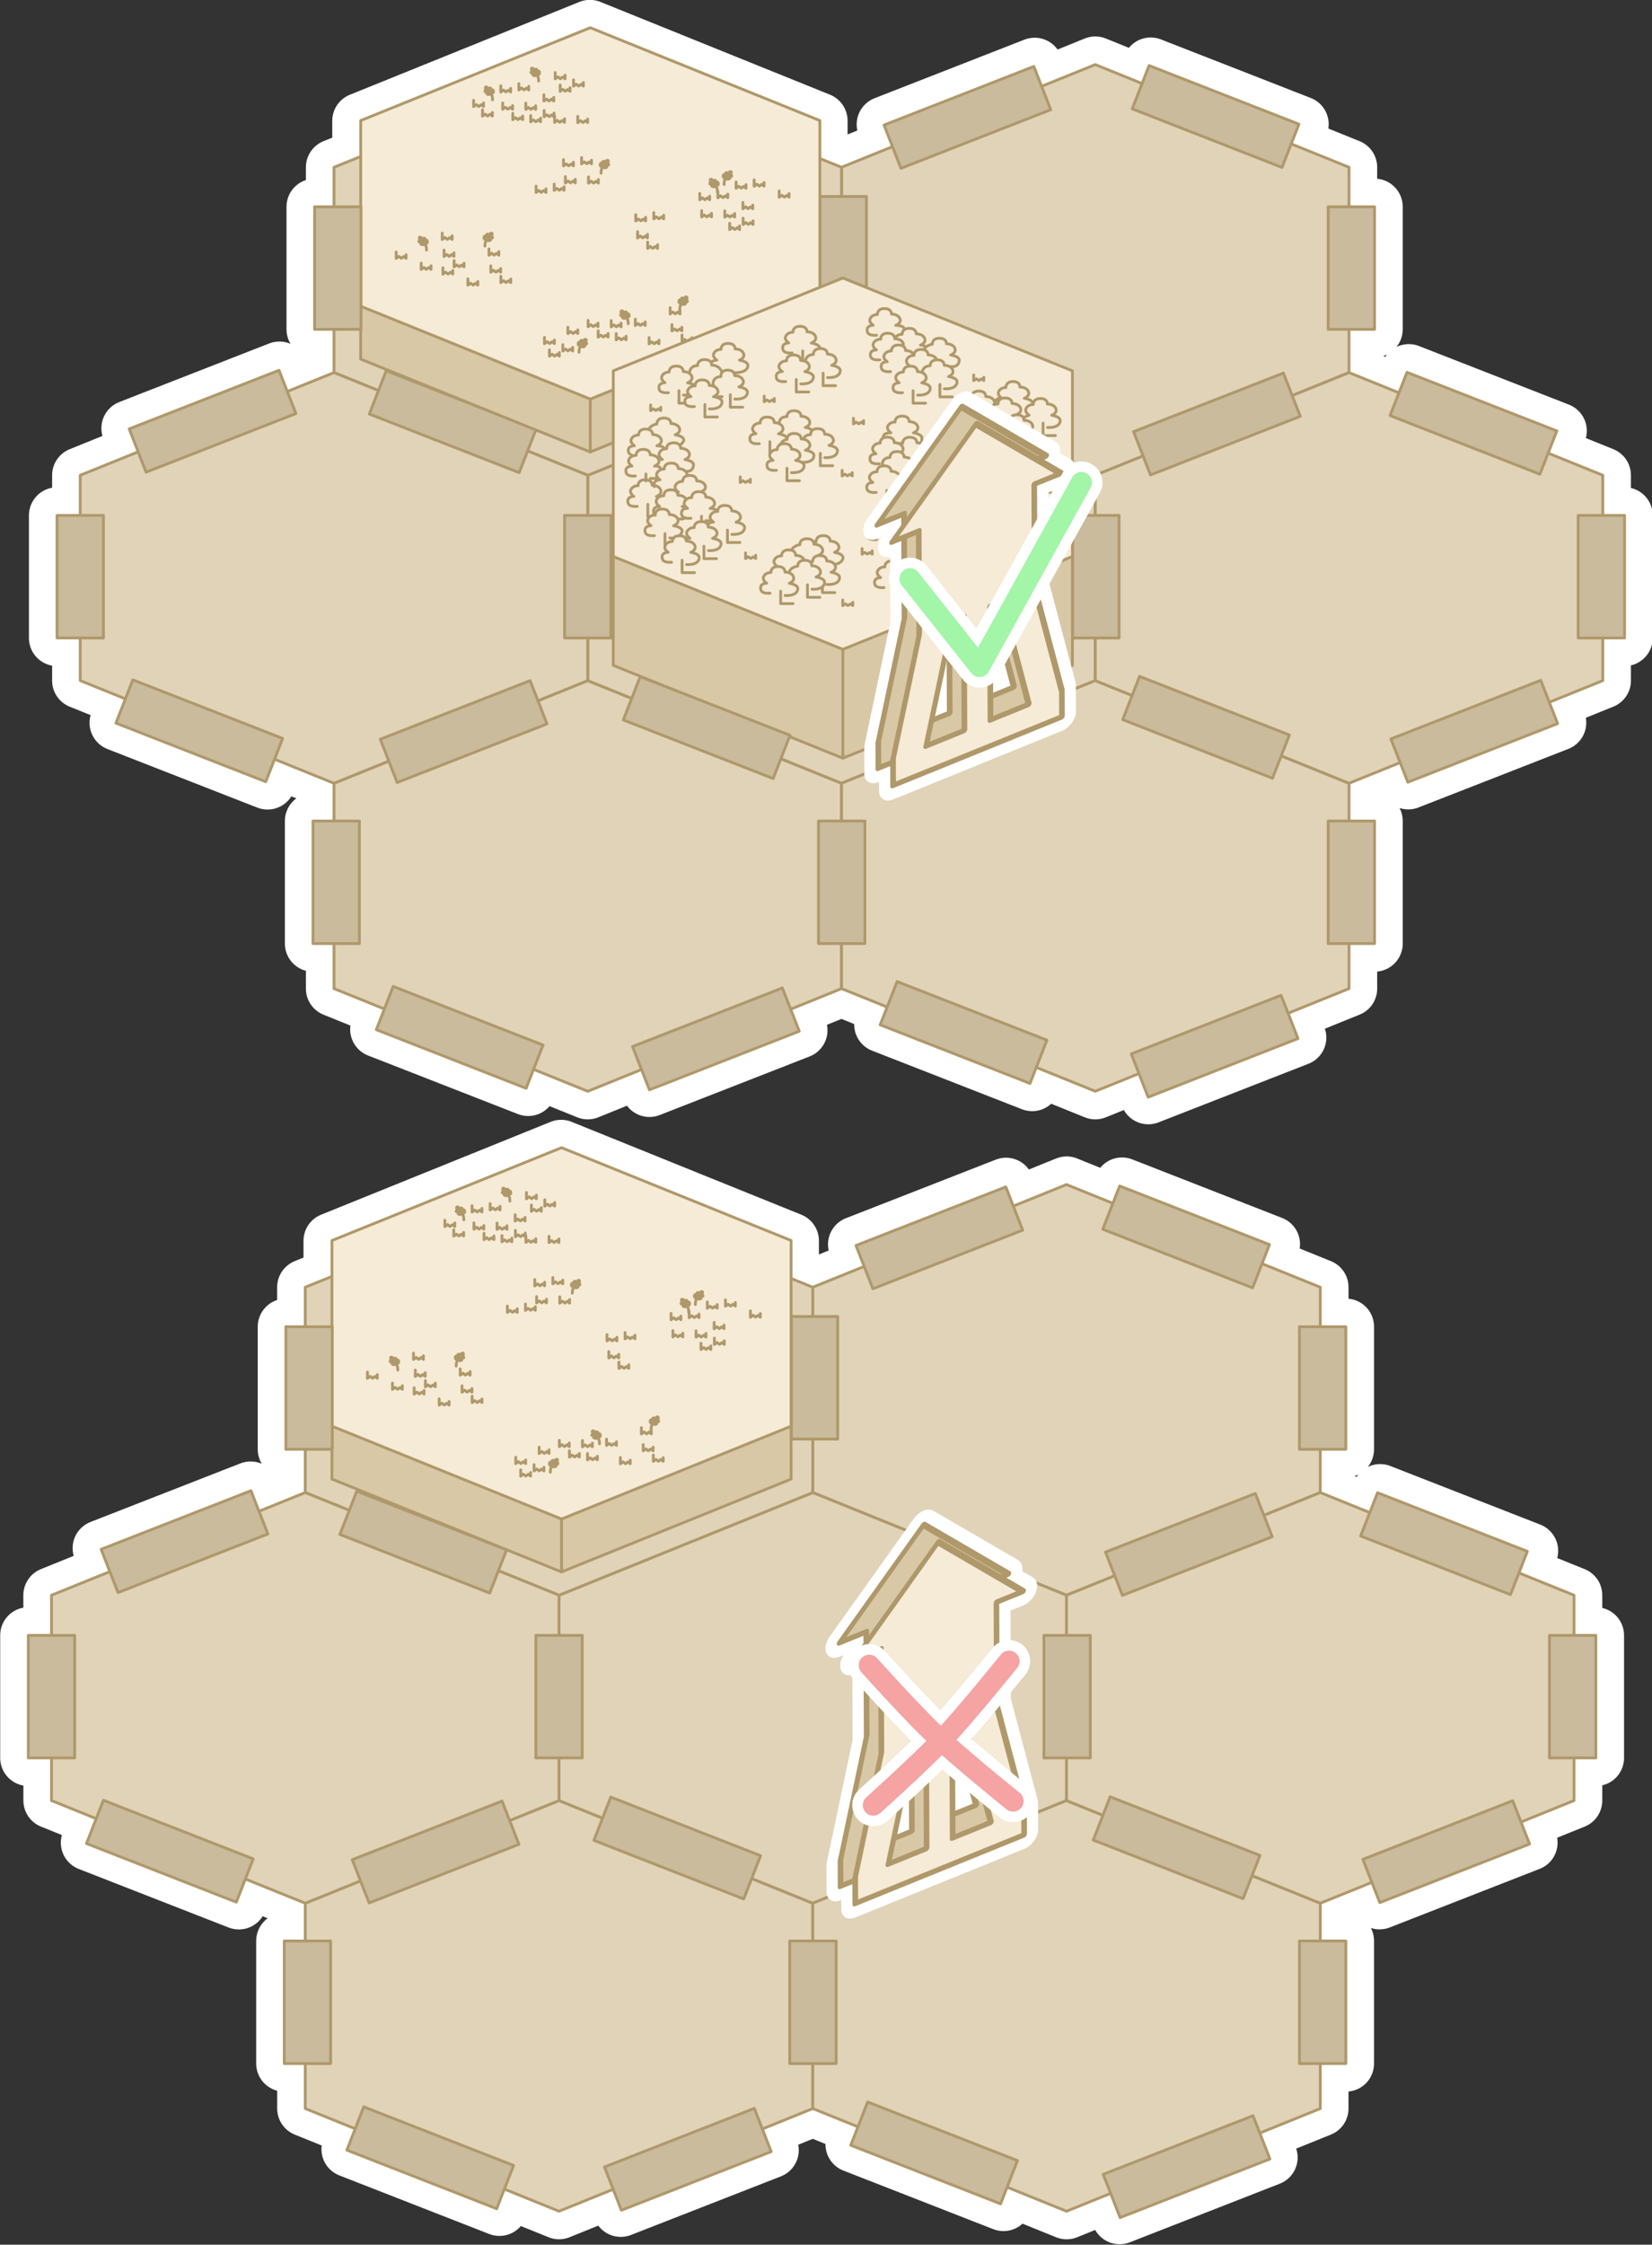 <?xml version="1.0" encoding="UTF-8" standalone="no"?>
<!-- Created with Inkscape (http://www.inkscape.org/) -->

<svg
   width="117.574mm"
   height="159.692mm"
   viewBox="0 0 117.574 159.692"
   version="1.1"
   id="svg5"
   inkscape:version="1.2.2 (b0a8486541, 2022-12-01)"
   sodipodi:docname="schema_destruction_batiment.svg"
   xml:space="preserve"
   xmlns:inkscape="http://www.inkscape.org/namespaces/inkscape"
   xmlns:sodipodi="http://sodipodi.sourceforge.net/DTD/sodipodi-0.dtd"
   xmlns="http://www.w3.org/2000/svg"
   xmlns:svg="http://www.w3.org/2000/svg"><rect x="0" y="0" width="117.574" height="159.692" fill="#333333" stroke="none"/><sodipodi:namedview
     id="namedview7"
     pagecolor="#ffffff"
     bordercolor="#666666"
     borderopacity="1.0"
     inkscape:pageshadow="2"
     inkscape:pageopacity="0"
     inkscape:pagecheckerboard="false"
     inkscape:document-units="mm"
     showgrid="false"
     inkscape:zoom="0.66513682"
     inkscape:cx="43.600052"
     inkscape:cy="136.81396"
     inkscape:window-width="1920"
     inkscape:window-height="1080"
     inkscape:window-x="0"
     inkscape:window-y="0"
     inkscape:window-maximized="1"
     inkscape:current-layer="g72839"
     inkscape:showpageshadow="2"
     inkscape:deskcolor="#ffffff" /><defs
     id="defs2" /><g
     inkscape:label="Layer 1"
     inkscape:groupmode="layer"
     id="layer1"
     transform="translate(-164.952,3.708)"><g
       id="g16314"
       transform="rotate(9.989,297.63,-456.227)"
       style="stroke-width:0.75;stroke-dasharray:none" /><g
       id="g3313"
       transform="translate(6.813,-5.858)"><g
         id="g4058"
         transform="translate(-17.748,-31.75)"><g
           id="g4232"
           transform="translate(41.984,-5.979)"
           style="fill:#c6e4ec;fill-opacity:1;stroke:#6aa0af;stroke-width:0.2;stroke-dasharray:none;stroke-opacity:1"><g
             id="g3234"
             transform="matrix(0.559,0.077,-0.129,0.225,115.323,60.658)"
             style="fill:#c6e4ec;fill-opacity:1;stroke:#6aa0af;stroke-width:0.543;stroke-dasharray:none;stroke-opacity:1" /></g><g
           id="g53345"
           transform="translate(108.047,47.048)"><g
             id="g47379-0"
             transform="translate(-116.553,29.724)"
             style="fill:#f5ebd6;fill-opacity:1" /></g><g
           id="g7960"
           transform="matrix(1.317,0,0,1.317,130.462,-27.906)"
           style="stroke-width:0.759"><g
             id="g7904"
             transform="translate(-182.522,8.807)"
             style="stroke:#af986a;stroke-width:0.152;stroke-dasharray:none;stroke-opacity:1"><g
               id="g73106" /><g
               id="g72839"
               transform="translate(0,7.701)"><path
                 id="path1721"
                 style="fill:none;fill-opacity:1;stroke:#ffffff;stroke-width:3.037;stroke-linecap:round;stroke-linejoin:round;stroke-dasharray:none;stroke-opacity:1"
                 d="m 248.891,31.933 -12.404,5.015 v 1.933 l -1.425,0.576 v 2.134 h -1.048 v 6.621 h 1.048 v 2.337 l -2.494,1.009 -0.456,-1.169 -8.101,3.165 0.493,1.264 -3.156,1.276 v 2.168 h -1.253 v 6.622 h 1.253 v 2.302 l 2.516,1.017 -0.493,1.264 8.101,3.165 0.456,-1.169 3.134,1.268 v 2.039 h -1.135 v 6.622 h 1.135 v 2.431 l 2.808,1.135 -0.415,1.064 8.101,3.165 0.378,-0.968 2.842,1.149 2.924,-1.182 0.411,1.053 8.101,-3.165 -0.449,-1.149 2.726,-1.102 v -2.431 h 3.9e-4 v 2.431 l 2.555,1.033 -0.353,0.904 8.101,3.165 0.316,-0.809 3.095,1.252 2.385,-0.964 0.48,1.23 8.101,-3.165 -0.517,-1.326 3.265,-1.321 v -2.431 h 1.38 v -6.622 h -1.38 v -2.039 l 2.797,-1.131 0.4,1.026 8.101,-3.165 -0.438,-1.122 2.852,-1.153 v -2.302 h 1.177 v -6.622 h -1.177 v -2.168 l -2.868,-1.16 0.484,-1.24 -8.101,-3.165 -0.446,1.144 -2.782,-1.125 v -2.337 h 1.38 v -6.621 h -1.38 v -2.134 l -3.047,-1.232 0.427,-1.094 -8.101,-3.165 -0.389,0.998 -2.603,-1.053 -2.854,1.154 -0.423,-1.086 -8.101,3.165 0.461,1.181 -2.795,1.13 -1.194,-0.483 v -2.026 z m 13.597,40.798 h 3.9e-4 v 2.039 h -3.9e-4 z m -15.151,19.699 -12.404,5.015 v 1.933 l -1.425,0.576 v 2.134 h -1.048 v 6.621 h 1.048 v 2.336 l 2.474,1.001 v 3.9e-4 l -2.475,-1.001 -2.494,1.008 -0.456,-1.168 -8.101,3.165 0.493,1.264 -3.156,1.276 v 2.168 H 218.542 v 6.621 h 1.254 v 2.302 l 2.516,1.017 -0.493,1.264 8.101,3.165 0.456,-1.168 3.134,1.268 h 3.9e-4 l 2.984,-1.207 v 4e-4 l -2.984,1.207 v 2.039 h -1.135 v 6.621 h 1.135 v 2.431 l 2.808,1.135 -0.415,1.064 8.101,3.165 0.378,-0.968 2.842,1.149 2.924,-1.182 0.411,1.053 8.101,-3.165 -0.448,-1.149 2.726,-1.102 v -2.431 h 4e-4 v 2.431 l 2.555,1.033 -0.353,0.904 8.101,3.165 0.316,-0.808 3.095,1.252 2.385,-0.964 0.48,1.23 8.101,-3.165 -0.517,-1.326 3.266,-1.321 v -2.431 h 1.38 v -6.621 h -1.38 v -2.039 l 2.797,-1.131 0.4,1.026 8.101,-3.165 -0.438,-1.122 2.853,-1.154 v -2.302 h 1.177 v -6.621 h -1.177 v -2.168 l -2.868,-1.16 0.484,-1.24 -8.101,-3.165 -0.446,1.144 -2.782,-1.125 v -2.337 h 1.38 v -6.621 h -1.38 v -2.134 l -3.047,-1.232 0.427,-1.093 -8.101,-3.165 -0.389,0.998 -2.603,-1.053 -2.854,1.154 -0.423,-1.085 -8.101,3.165 0.461,1.181 -2.795,1.131 -1.194,-0.483 v -2.026 z m -3.291,22.877 3.175,1.284 v 4e-4 l -3.175,-1.284 z m 16.888,17.922 h 4e-4 v 2.039 h -4e-4 z" /><path
                 style="fill:#e0d3b8;fill-opacity:1;stroke:#af986a;stroke-width:0.152;stroke-linecap:round;stroke-linejoin:round;stroke-dasharray:none;stroke-opacity:1"
                 d="m 276.202,33.911 13.713,5.546 V 50.549 L 276.202,56.094 262.489,50.549 V 39.457 Z"
                 id="path37776" /><path
                 style="fill:#e0d3b8;fill-opacity:1;stroke:#af986a;stroke-width:0.152;stroke-linecap:round;stroke-linejoin:round;stroke-dasharray:none;stroke-opacity:1"
                 d="m 248.776,67.186 13.713,5.546 v 11.092 l -13.713,5.546 -13.713,-5.546 V 72.731 Z"
                 id="path40123" /><path
                 style="fill:#e0d3b8;fill-opacity:1;stroke:#af986a;stroke-width:0.152;stroke-linecap:round;stroke-linejoin:round;stroke-dasharray:none;stroke-opacity:1"
                 d="M 262.489,50.548 276.202,56.094 V 67.186 L 262.489,72.731 248.776,67.186 V 56.094 Z"
                 id="path40129" /><path
                 style="fill:#e0d3b8;fill-opacity:1;stroke:#af986a;stroke-width:0.152;stroke-linecap:round;stroke-linejoin:round;stroke-dasharray:none;stroke-opacity:1"
                 d="m 276.202,67.186 13.713,5.546 V 83.823 L 276.202,89.369 262.489,83.823 V 72.732 Z"
                 id="path40125" /><path
                 style="fill:#e0d3b8;fill-opacity:1;stroke:#af986a;stroke-width:0.152;stroke-linecap:round;stroke-linejoin:round;stroke-dasharray:none;stroke-opacity:1"
                 d="m 289.915,50.548 13.713,5.546 v 11.092 l -13.713,5.546 -13.713,-5.546 v -11.092 z"
                 id="path40127" /><rect
                 style="fill:#c9bb9c;fill-opacity:1;stroke:#af986a;stroke-width:0.152;stroke-linecap:round;stroke-linejoin:round;stroke-dasharray:none;stroke-opacity:1"
                 id="rect44059"
                 width="2.507"
                 height="6.621"
                 x="274.981"
                 y="58.262" /><path
                 style="fill:#e0d3b8;fill-opacity:1;stroke:#af986a;stroke-width:0.152;stroke-linecap:round;stroke-linejoin:round;stroke-dasharray:none;stroke-opacity:1"
                 d="m 248.776,33.911 13.713,5.546 v 11.092 l -13.713,5.546 -13.713,-5.546 V 39.457 Z"
                 id="path40121" /><path
                 style="fill:#e0d3b8;fill-opacity:1;stroke:#af986a;stroke-width:0.152;stroke-linecap:round;stroke-linejoin:round;stroke-dasharray:none;stroke-opacity:1"
                 d="m 235.062,50.548 13.713,5.546 V 67.186 L 235.062,72.732 221.349,67.186 V 56.094 Z"
                 id="path40119" /><rect
                 style="fill:#c9bb9c;fill-opacity:1;stroke:#af986a;stroke-width:0.152;stroke-linecap:round;stroke-linejoin:round;stroke-dasharray:none;stroke-opacity:1"
                 id="rect41412"
                 width="2.508"
                 height="8.697"
                 x="37.106"
                 y="240.026"
                 transform="matrix(0.364,-0.932,0.931,0.364,0,0)" /><rect
                 style="fill:#c9bb9c;fill-opacity:1;stroke:#af986a;stroke-width:0.152;stroke-linecap:round;stroke-linejoin:round;stroke-dasharray:none;stroke-opacity:1"
                 id="rect7803"
                 width="2.507"
                 height="6.621"
                 x="261.329"
                 y="41.037" /><g
                 id="g37936"
                 transform="matrix(1.592,0,0,1.592,173.254,-149.02)"
                 style="stroke:#af986a;stroke-width:0.095;stroke-dasharray:none;stroke-opacity:1"><path
                   id="path37928"
                   style="fill:#d8c8a6;fill-opacity:1;stroke:#af986a;stroke-width:0.095;stroke-linecap:round;stroke-linejoin:round;stroke-dasharray:none;stroke-opacity:1"
                   d="m 39.73,123.105 v 1.795 l 7.793,3.15 7.793,-3.15 v -1.795"
                   sodipodi:nodetypes="ccccc" /><path
                   d="m 47.524,126.255 -7.793,-3.15 v -6.3 l 7.793,-3.15 7.793,3.15 v 6.3 z"
                   style="fill:#f5ebd6;fill-opacity:1;stroke:#af986a;stroke-width:0.095;stroke-linecap:round;stroke-linejoin:round;stroke-dasharray:none;stroke-opacity:1"
                   id="path37930"
                   sodipodi:nodetypes="ccccccc" /><path
                   d="m 50.704,122.905 c 0,0 0.087,-0.028 0.098,-0.058 0.01,-0.026 0.014,-0.059 -0.021,-0.059 -0.062,-3.4e-4 -0.078,0.118 -0.078,0.118 m -0.025,0.051 c 0,0 0.006,-0.04 0.025,-0.051 0.02,-0.013 0.052,-0.017 0.076,-0.009 0.022,0.007 0.053,0.028 0.043,0.045 -0.025,0.04 -0.173,0.005 -0.173,0.005 z m -0.041,-7e-5 c 0,0 0.051,0.002 0.072,0.012 0.022,0.011 0.056,0.031 0.047,0.05 -0.012,0.025 -0.074,0.034 -0.104,0.018 -0.029,-0.015 -0.015,-0.08 -0.015,-0.08 z m -1.8e-5,-2e-5 c 0,0 -0.032,-0.074 -0.07,-0.071 -0.027,0.002 -0.034,0.035 -0.035,0.056 -0.002,0.018 0.005,0.039 0.021,0.052 0.013,0.011 0.036,0.022 0.054,0.017 0.023,-0.007 0.03,-0.053 0.03,-0.053 z m -5e-6,3e-5 c 0,0 0.061,-0.055 0.054,-0.086 -0.006,-0.027 -0.022,-0.058 -0.053,-0.046 -0.056,0.021 -8.86e-4,0.132 -8.86e-4,0.132 m -0.074,0.271 c -0.003,-0.138 0.037,-0.162 0.063,-0.237 m -3.342,1.353 c 0,0 0.087,-0.028 0.098,-0.058 0.01,-0.026 0.014,-0.059 -0.021,-0.059 -0.062,-3.4e-4 -0.078,0.118 -0.078,0.118 m -0.025,0.051 c 0,0 0.006,-0.04 0.025,-0.051 0.02,-0.013 0.052,-0.017 0.076,-0.009 0.022,0.007 0.053,0.028 0.043,0.045 -0.025,0.04 -0.173,0.005 -0.173,0.005 z m -0.041,-10e-5 c 0,0 0.051,0.002 0.072,0.012 0.022,0.011 0.056,0.031 0.047,0.05 -0.012,0.025 -0.074,0.034 -0.104,0.018 -0.029,-0.015 -0.015,-0.08 -0.015,-0.08 z m -2.2e-5,0 c 0,0 -0.032,-0.074 -0.07,-0.071 -0.027,0.002 -0.034,0.035 -0.035,0.056 -0.002,0.018 0.005,0.039 0.021,0.052 0.013,0.011 0.036,0.022 0.054,0.017 0.023,-0.007 0.03,-0.053 0.03,-0.053 z m 0,10e-6 c 0,0 0.061,-0.055 0.054,-0.086 -0.006,-0.027 -0.022,-0.058 -0.053,-0.046 -0.056,0.021 -8.86e-4,0.132 -8.86e-4,0.132 m -0.074,0.271 c -0.003,-0.138 0.037,-0.162 0.063,-0.237 m 1.464,-1.052 c 0,0 -0.087,-0.028 -0.098,-0.058 -0.01,-0.026 -0.014,-0.059 0.021,-0.059 0.062,-3.4e-4 0.078,0.118 0.078,0.118 m 0.025,0.051 c 0,0 -0.006,-0.04 -0.025,-0.051 -0.02,-0.013 -0.052,-0.017 -0.076,-0.009 -0.022,0.007 -0.053,0.028 -0.043,0.045 0.025,0.04 0.173,0.005 0.173,0.005 z m 0.041,-8e-5 c 0,0 -0.051,0.002 -0.072,0.012 -0.022,0.011 -0.056,0.031 -0.047,0.05 0.012,0.025 0.074,0.034 0.104,0.018 0.029,-0.015 0.015,-0.08 0.015,-0.08 z m 2.1e-5,-10e-6 c 0,0 0.032,-0.074 0.07,-0.071 0.027,0.002 0.034,0.035 0.035,0.056 0.002,0.018 -0.005,0.039 -0.021,0.052 -0.013,0.011 -0.036,0.022 -0.054,0.017 -0.023,-0.007 -0.03,-0.053 -0.03,-0.053 z m 5e-6,2e-5 c 0,0 -0.061,-0.055 -0.054,-0.086 0.006,-0.027 0.022,-0.058 0.053,-0.046 0.056,0.021 8.87e-4,0.132 8.87e-4,0.132 m 0.074,0.271 c 0.003,-0.138 -0.037,-0.162 -0.063,-0.237 m -3.119,-8.32 c 0,0 -0.087,-0.028 -0.098,-0.058 -0.01,-0.026 -0.014,-0.059 0.021,-0.059 0.062,-3.4e-4 0.078,0.118 0.078,0.118 m 0.025,0.051 c 0,0 -0.006,-0.04 -0.025,-0.051 -0.02,-0.013 -0.052,-0.017 -0.076,-0.009 -0.022,0.007 -0.053,0.028 -0.043,0.045 0.025,0.04 0.173,0.005 0.173,0.005 z m 0.041,-7e-5 c 0,0 -0.051,0.002 -0.072,0.012 -0.022,0.011 -0.056,0.031 -0.047,0.05 0.012,0.026 0.074,0.034 0.104,0.018 0.029,-0.015 0.015,-0.08 0.015,-0.08 z m 2.1e-5,-1e-5 c 0,0 0.032,-0.074 0.07,-0.071 0.027,0.002 0.034,0.035 0.035,0.056 0.002,0.018 -0.005,0.039 -0.021,0.052 -0.013,0.011 -0.036,0.022 -0.054,0.017 -0.023,-0.007 -0.03,-0.053 -0.03,-0.053 z m 0,2e-5 c 0,0 -0.061,-0.055 -0.054,-0.086 0.006,-0.027 0.022,-0.058 0.053,-0.046 0.056,0.021 8.87e-4,0.132 8.87e-4,0.132 m 0.074,0.271 c 0.003,-0.138 -0.037,-0.162 -0.063,-0.237 m -1.642,0.552 c 0,0 -0.087,-0.028 -0.098,-0.058 -0.01,-0.026 -0.014,-0.059 0.021,-0.059 0.062,-3.4e-4 0.078,0.118 0.078,0.118 m 0.025,0.051 c 0,0 -0.006,-0.04 -0.025,-0.051 -0.02,-0.013 -0.052,-0.017 -0.076,-0.009 -0.022,0.007 -0.053,0.028 -0.043,0.045 0.025,0.04 0.173,0.005 0.173,0.005 z m 0.041,-6e-5 c 0,0 -0.051,0.002 -0.072,0.012 -0.022,0.011 -0.056,0.031 -0.047,0.05 0.012,0.025 0.074,0.034 0.104,0.018 0.029,-0.015 0.015,-0.08 0.015,-0.08 z m 2.2e-5,-10e-6 c 0,0 0.032,-0.074 0.07,-0.071 0.027,0.002 0.034,0.035 0.035,0.056 0.002,0.018 -0.005,0.039 -0.021,0.052 -0.013,0.011 -0.036,0.022 -0.054,0.017 -0.023,-0.007 -0.03,-0.053 -0.03,-0.053 z m 0,10e-6 c 0,0 -0.061,-0.055 -0.054,-0.086 0.006,-0.027 0.022,-0.058 0.053,-0.046 0.056,0.021 8.86e-4,0.132 8.86e-4,0.132 m 0.074,0.271 c 0.003,-0.138 -0.037,-0.162 -0.063,-0.237 m 3.888,2.401 c 0,0 0.087,-0.028 0.098,-0.058 0.01,-0.026 0.014,-0.059 -0.021,-0.059 -0.062,-3.4e-4 -0.078,0.118 -0.078,0.118 m -0.025,0.051 c 0,0 0.006,-0.04 0.025,-0.051 0.02,-0.013 0.052,-0.017 0.076,-0.009 0.022,0.007 0.053,0.028 0.043,0.045 -0.025,0.04 -0.173,0.005 -0.173,0.005 z m -0.041,-7e-5 c 0,0 0.051,0.002 0.072,0.012 0.022,0.011 0.056,0.031 0.047,0.05 -0.012,0.026 -0.074,0.034 -0.104,0.018 -0.029,-0.015 -0.015,-0.08 -0.015,-0.08 z m -2.2e-5,-2e-5 c 0,0 -0.032,-0.074 -0.07,-0.071 -0.027,0.002 -0.034,0.035 -0.035,0.056 -0.002,0.018 0.005,0.039 0.021,0.052 0.013,0.011 0.036,0.022 0.054,0.017 0.023,-0.007 0.03,-0.053 0.03,-0.053 z m 0,2e-5 c 0,0 0.061,-0.055 0.054,-0.086 -0.006,-0.027 -0.022,-0.058 -0.053,-0.046 -0.056,0.021 -8.86e-4,0.132 -8.86e-4,0.132 m -0.074,0.271 c -0.003,-0.138 0.037,-0.162 0.063,-0.237 m 3.745,0.558 c 0,0 -0.087,-0.028 -0.098,-0.058 -0.01,-0.026 -0.014,-0.059 0.021,-0.059 0.062,-3.3e-4 0.078,0.118 0.078,0.118 m 0.025,0.051 c 0,0 -0.006,-0.04 -0.025,-0.051 -0.02,-0.013 -0.052,-0.017 -0.076,-0.009 -0.022,0.007 -0.053,0.028 -0.043,0.045 0.025,0.04 0.173,0.005 0.173,0.005 z m 0.041,-7e-5 c 0,0 -0.051,0.002 -0.072,0.012 -0.022,0.011 -0.056,0.031 -0.047,0.05 0.012,0.026 0.074,0.034 0.104,0.018 0.029,-0.015 0.015,-0.08 0.015,-0.08 z m 1.7e-5,0 c 0,0 0.032,-0.074 0.07,-0.072 0.027,0.002 0.034,0.035 0.035,0.056 0.002,0.018 -0.005,0.039 -0.021,0.052 -0.013,0.011 -0.036,0.022 -0.054,0.017 -0.023,-0.007 -0.03,-0.053 -0.03,-0.053 z m 4e-6,0 c 0,0 -0.061,-0.055 -0.054,-0.086 0.006,-0.027 0.022,-0.058 0.053,-0.046 0.056,0.021 8.87e-4,0.132 8.87e-4,0.132 m 0.074,0.271 c 0.003,-0.138 -0.037,-0.162 -0.063,-0.237 m 0.431,-0.346 c 0,0 0.087,-0.028 0.098,-0.058 0.01,-0.026 0.014,-0.059 -0.021,-0.059 -0.062,-3.4e-4 -0.078,0.118 -0.078,0.118 m -0.025,0.051 c 0,0 0.006,-0.04 0.025,-0.051 0.02,-0.013 0.052,-0.017 0.076,-0.009 0.022,0.007 0.053,0.028 0.043,0.045 -0.025,0.04 -0.173,0.005 -0.173,0.005 z m -0.041,-8e-5 c 0,0 0.051,0.002 0.072,0.012 0.022,0.011 0.056,0.031 0.047,0.05 -0.012,0.025 -0.074,0.034 -0.104,0.018 -0.029,-0.015 -0.015,-0.08 -0.015,-0.08 z m -2.3e-5,-1e-5 c 0,0 -0.032,-0.074 -0.07,-0.071 -0.027,0.002 -0.034,0.035 -0.035,0.056 -0.002,0.018 0.005,0.039 0.021,0.052 0.013,0.011 0.036,0.022 0.054,0.017 0.023,-0.007 0.03,-0.053 0.03,-0.053 z m -4e-6,2e-5 c 0,0 0.061,-0.055 0.054,-0.086 -0.006,-0.027 -0.022,-0.058 -0.053,-0.046 -0.056,0.021 -8.87e-4,0.132 -8.87e-4,0.132 m -0.074,0.271 c -0.003,-0.138 0.037,-0.162 0.063,-0.237 m -8.04,2.004 c 0,0 0.087,-0.028 0.098,-0.059 0.01,-0.026 0.014,-0.059 -0.021,-0.059 -0.062,-3.5e-4 -0.078,0.118 -0.078,0.118 m -0.025,0.051 c 0,0 0.006,-0.04 0.025,-0.051 0.02,-0.013 0.052,-0.017 0.076,-0.009 0.022,0.007 0.053,0.028 0.043,0.045 -0.025,0.04 -0.173,0.005 -0.173,0.005 z m -0.041,-8e-5 c 0,0 0.051,0.002 0.072,0.012 0.022,0.011 0.056,0.031 0.047,0.05 -0.012,0.025 -0.074,0.034 -0.104,0.018 -0.029,-0.015 -0.015,-0.08 -0.015,-0.08 z m -1.7e-5,-1e-5 c 0,0 -0.032,-0.074 -0.07,-0.072 -0.027,0.002 -0.034,0.035 -0.035,0.056 -0.002,0.018 0.005,0.039 0.021,0.052 0.013,0.011 0.036,0.022 0.054,0.017 0.023,-0.007 0.03,-0.053 0.03,-0.053 z m -6e-6,1e-5 c 0,0 0.061,-0.055 0.054,-0.086 -0.006,-0.027 -0.022,-0.058 -0.053,-0.046 -0.056,0.021 -8.86e-4,0.132 -8.86e-4,0.132 m -0.074,0.271 c -0.003,-0.138 0.037,-0.162 0.063,-0.237 m -2.187,0.05 c 0,0 -0.087,-0.028 -0.098,-0.058 -0.01,-0.026 -0.014,-0.059 0.021,-0.059 0.062,-3.4e-4 0.078,0.118 0.078,0.118 m 0.025,0.051 c 0,0 -0.006,-0.04 -0.025,-0.051 -0.02,-0.013 -0.052,-0.017 -0.076,-0.009 -0.022,0.007 -0.053,0.028 -0.043,0.045 0.025,0.04 0.173,0.005 0.173,0.005 z m 0.041,-7e-5 c 0,0 -0.051,0.002 -0.072,0.012 -0.022,0.011 -0.056,0.031 -0.047,0.05 0.012,0.026 0.074,0.034 0.104,0.018 0.029,-0.015 0.015,-0.08 0.015,-0.08 z m 2.1e-5,-2e-5 c 0,0 0.032,-0.074 0.07,-0.071 0.027,0.002 0.034,0.035 0.035,0.056 0.002,0.018 -0.005,0.039 -0.021,0.052 -0.013,0.011 -0.036,0.022 -0.054,0.017 -0.023,-0.007 -0.03,-0.053 -0.03,-0.053 z m 0,2e-5 c 0,0 -0.061,-0.055 -0.054,-0.086 0.006,-0.027 0.022,-0.058 0.053,-0.046 0.056,0.021 8.85e-4,0.132 8.85e-4,0.132 m 0.074,0.271 c 0.003,-0.138 -0.037,-0.162 -0.063,-0.237 m 5.197,-4.303 v 0.216 l 0.09,-0.069 0.085,0.065 0.08,-0.061 0.081,0.062 v -0.123 m -1.121,-0.098 v 0.216 l 0.09,-0.069 0.085,0.065 0.08,-0.061 0.081,0.062 v -0.123 m 5.823,2.145 v 0.216 l 0.09,-0.069 0.085,0.065 0.08,-0.061 0.081,0.062 v -0.123 m 0.278,-0.16 v 0.216 l 0.09,-0.069 0.085,0.065 0.08,-0.061 0.081,0.062 v -0.123 m 0.513,0.285 v 0.216 l 0.09,-0.069 0.085,0.065 0.08,-0.061 0.081,0.062 v -0.123 m -5.867,4.749 v 0.216 l 0.09,-0.069 0.085,0.065 0.08,-0.061 0.081,0.062 v -0.123 M 48.234,123.59 v 0.216 l 0.09,-0.069 0.085,0.065 0.08,-0.061 0.081,0.062 v -0.123 m -0.778,0.258 v 0.216 l 0.09,-0.069 0.085,0.065 0.08,-0.061 0.081,0.062 v -0.123 m -0.678,-0.444 v 0.216 l 0.09,-0.069 0.085,0.065 0.08,-0.061 0.081,0.062 v -0.123 m -1.022,0.143 v 0.216 l 0.09,-0.069 0.085,0.065 0.08,-0.062 0.081,0.062 v -0.123 m -0.599,-8.307 v 0.216 l 0.09,-0.069 0.085,0.065 0.08,-0.061 0.081,0.062 v -0.123 m 0.118,-0.266 v 0.216 l 0.09,-0.069 0.085,0.065 0.08,-0.061 0.081,0.062 v -0.123 m -0.958,-0.339 v 0.216 l 0.09,-0.069 0.085,0.065 0.08,-0.061 0.081,0.062 v -0.123 m -0.531,9.321 v 0.216 l 0.09,-0.069 0.085,0.065 0.08,-0.061 0.081,0.062 v -0.123 m 0.118,-0.266 v 0.216 l 0.09,-0.069 0.085,0.065 0.08,-0.061 0.081,0.062 v -0.123 m -0.958,-0.339 v 0.215 l 0.09,-0.069 0.085,0.065 0.08,-0.061 0.081,0.062 v -0.123 m 3.929,-1.097 v 0.216 l 0.09,-0.069 0.085,0.065 0.08,-0.061 0.081,0.062 v -0.123 m 0.068,0.84 v 0.216 l 0.09,-0.069 0.085,0.065 0.08,-0.061 0.081,0.062 v -0.123 m -0.678,-0.445 v 0.216 l 0.09,-0.069 0.085,0.065 0.08,-0.061 0.081,0.062 v -0.123 m -1.112,0.349 v 0.216 l 0.09,-0.069 0.085,0.065 0.08,-0.062 0.081,0.062 v -0.123 m -0.804,-0.712 v 0.216 l 0.09,-0.069 0.085,0.065 0.08,-0.061 0.081,0.062 v -0.123 m -2.773,-5.505 v 0.216 l 0.09,-0.069 0.085,0.065 0.08,-0.061 0.081,0.062 v -0.123 m 0.278,-0.16 v 0.216 l 0.09,-0.069 0.085,0.065 0.08,-0.061 0.081,0.062 v -0.123 m -0.102,0.566 v 0.216 l 0.09,-0.069 0.085,0.065 0.08,-0.061 0.081,0.062 v -0.123 m -1.121,-0.098 v 0.216 l 0.09,-0.069 0.085,0.065 0.08,-0.061 0.081,0.062 v -0.123 m -1.329,0.232 v 0.216 l 0.09,-0.069 0.085,0.065 0.08,-0.061 0.081,0.062 v -0.123 m 0.278,-0.16 v 0.216 l 0.09,-0.069 0.085,0.065 0.08,-0.062 0.081,0.062 v -0.123 m -2.55,2.111 v 0.216 l 0.09,-0.069 0.085,0.065 0.08,-0.061 0.081,0.062 v -0.123 m 0.068,0.84 v 0.216 l 0.09,-0.069 0.085,0.065 0.08,-0.061 0.081,0.062 v -0.123 m -0.678,-0.444 v 0.216 l 0.09,-0.069 0.085,0.065 0.08,-0.061 0.081,0.062 v -0.123 m -1.961,-0.025 v 0.216 l 0.09,-0.069 0.085,0.065 0.08,-0.061 0.081,0.062 v -0.123 m 0.513,0.285 v 0.216 l 0.09,-0.069 0.085,0.065 0.08,-0.061 0.081,0.062 v -0.123 m -1.208,-1.641 v 0.216 l 0.09,-0.069 0.085,0.065 0.08,-0.061 0.081,0.062 v -0.123 m 0.068,0.84 v 0.216 l 0.09,-0.069 0.085,0.065 0.08,-0.061 0.081,0.062 v -0.123 m -0.678,-0.444 v 0.216 l 0.09,-0.069 0.085,0.065 0.08,-0.061 0.081,0.062 v -0.123 m -1.961,-0.025 v 0.216 l 0.09,-0.069 0.085,0.065 0.08,-0.061 0.081,0.062 v -0.123 m 0.513,0.285 v 0.216 l 0.09,-0.069 0.085,0.065 0.08,-0.061 0.081,0.062 v -0.123 m 10.136,-1.443 v 0.216 l 0.09,-0.069 0.085,0.065 0.08,-0.061 0.081,0.062 v -0.123 m -1.351,-1.1 v 0.216 l 0.09,-0.069 0.085,0.065 0.08,-0.061 0.081,0.062 v -0.123 m 0.278,-0.16 v 0.216 l 0.09,-0.069 0.085,0.065 0.08,-0.061 0.081,0.062 v -0.123 m 0.513,0.285 v 0.216 l 0.09,-0.069 0.085,0.065 0.08,-0.061 0.081,0.062 v -0.123 m -0.328,0.443 v 0.216 l 0.09,-0.069 0.085,0.065 0.08,-0.061 0.081,0.062 v -0.123 m -0.958,-0.339 v 0.216 l 0.09,-0.069 0.085,0.065 0.08,-0.061 0.081,0.062 v -0.123 m -1.121,-0.097 v 0.216 l 0.09,-0.069 0.085,0.065 0.08,-0.061 0.081,0.062 v -0.123 m -2.574,0.046 v 0.216 l 0.09,-0.069 0.085,0.065 0.08,-0.061 0.081,0.062 v -0.123 m 0.278,-0.16 v 0.216 l 0.09,-0.069 0.085,0.065 0.08,-0.061 0.081,0.062 v -0.123 m -0.545,0.912 v 0.216 l 0.09,-0.069 0.085,0.065 0.08,-0.061 0.081,0.062 v -0.123 m -0.678,-0.445 v 0.216 l 0.09,-0.069 0.085,0.065 0.08,-0.061 0.081,0.062 v -0.123 m -3.964,-4.031 v 0.216 l 0.09,-0.069 0.085,0.065 0.08,-0.061 0.081,0.062 v -0.123 m -1.351,-1.1 v 0.216 l 0.09,-0.069 0.085,0.065 0.08,-0.061 0.081,0.062 v -0.123 m 0.278,-0.16 v 0.216 l 0.09,-0.069 0.085,0.065 0.08,-0.061 0.081,0.062 v -0.123 m 0.513,0.285 v 0.216 l 0.09,-0.069 0.085,0.065 0.08,-0.061 0.081,0.062 v -0.123 m -0.328,0.443 v 0.216 l 0.09,-0.069 0.085,0.065 0.08,-0.061 0.081,0.062 v -0.123 m -0.958,-0.339 v 0.216 l 0.09,-0.069 0.085,0.065 0.08,-0.061 0.081,0.062 v -0.123 m -0.778,0.258 v 0.216 l 0.09,-0.069 0.085,0.065 0.08,-0.061 0.081,0.062 v -0.123 m -0.678,-0.444 v 0.216 l 0.09,-0.069 0.085,0.065 0.08,-0.061 0.081,0.062 v -0.123 m -1.022,0.143 v 0.216 l 0.09,-0.069 0.085,0.065 0.08,-0.061 0.081,0.062 v -0.123 m -0.637,-0.413 v 0.216 l 0.09,-0.069 0.085,0.065 0.08,-0.061 0.081,0.062 v -0.123"
                   style="fill:none;stroke:#af986a;stroke-width:0.095;stroke-linecap:round;stroke-linejoin:round;stroke-dasharray:none;stroke-opacity:1"
                   id="path37932" /><path
                   style="fill:#d8c8a6;fill-opacity:1;stroke:#af986a;stroke-width:0.095;stroke-linecap:round;stroke-linejoin:round;stroke-dasharray:none;stroke-opacity:1"
                   d="m 47.524,126.255 v 1.795"
                   id="path37934" /></g><g
                 id="g37946"
                 transform="matrix(1.592,0,0,1.592,215.847,-132.478)"
                 style="stroke:#af986a;stroke-width:0.095;stroke-dasharray:none;stroke-opacity:1"><path
                   id="path37938"
                   style="fill:#d8c8a6;fill-opacity:1;stroke:#af986a;stroke-width:0.095;stroke-linecap:round;stroke-linejoin:round;stroke-dasharray:none;stroke-opacity:1"
                   d="m 21.55,121.208 v 3.692 l 7.793,3.15 7.793,-3.15 1e-6,-3.692"
                   sodipodi:nodetypes="ccccc" /><path
                   d="m 29.343,124.357 -7.793,-3.15 v -6.3 l 7.793,-3.15 7.793,3.15 v 6.3 z"
                   style="fill:#f5ebd6;fill-opacity:1;stroke:#af986a;stroke-width:0.095;stroke-linecap:round;stroke-linejoin:round;stroke-dasharray:none;stroke-opacity:1"
                   id="path37940"
                   sodipodi:nodetypes="ccccccc" /><path
                   d="m 29.996,120.936 v 0.193 l 0.092,-0.062 0.086,0.058 0.082,-0.055 0.083,0.056 v -0.111 m -1.02,-2.733 v 0.193 l 0.092,-0.062 0.086,0.058 0.082,-0.055 0.083,0.056 v -0.111 m -4.536,-2.576 c 0.035,0.005 0.077,0.003 0.117,-0.005 m -0.935,5.975 h -0.422 m 0,-0.423 v 0.423 m 0.151,-0.275 c 0,0 0.411,0.036 0.431,-0.227 0.011,-0.148 -0.29,-0.188 -0.29,-0.188 0,0 0.195,-0.067 0.145,-0.216 -0.057,-0.17 -0.29,-0.165 -0.29,-0.165 0,0 0.017,-0.19 -0.252,-0.18 -0.236,0.009 -0.225,0.195 -0.225,0.195 0,0 -0.188,-0.009 -0.251,0.152 -0.044,0.111 0.108,0.212 0.108,0.212 0,0 -0.258,-0.006 -0.197,0.225 0.039,0.146 0.312,0.112 0.312,0.112 m -0.805,-1.963 v 0.423 m 0.338,-0.678 c -0.017,-0.003 -0.046,-0.012 -0.046,-0.012 0,0 0.195,-0.067 0.145,-0.216 -0.057,-0.17 -0.29,-0.165 -0.29,-0.165 0,0 0.013,-0.196 -0.256,-0.186 -0.236,0.009 -0.222,0.201 -0.222,0.201 0,0 -0.188,-0.009 -0.251,0.152 -0.044,0.111 0.108,0.212 0.108,0.212 0,0 -0.258,-0.006 -0.197,0.225 0.039,0.146 0.312,0.112 0.312,0.112 m 0.941,0.926 v 0.423 m 0.163,-0.28 c 0,0 0.026,0.023 0.13,6.1e-4 m 0.184,-0.068 c 0.035,-0.031 0.101,-0.104 0.105,-0.155 0.011,-0.148 -0.29,-0.188 -0.29,-0.188 0,0 0.195,-0.067 0.145,-0.216 -0.057,-0.17 -0.29,-0.165 -0.29,-0.165 0,0 0.013,-0.196 -0.256,-0.186 -0.236,0.009 -0.222,0.201 -0.222,0.201 0,0 -0.188,-0.009 -0.251,0.152 -0.044,0.111 0.108,0.212 0.108,0.212 0,0 -0.258,-0.006 -0.197,0.225 0.039,0.146 0.312,0.112 0.312,0.112 m 3.095,0.585 v 0.193 l 0.092,-0.062 0.086,0.058 0.082,-0.055 0.083,0.056 v -0.111 m 5.814,-1.424 v 0.193 l 0.092,-0.062 0.086,0.058 0.082,-0.055 0.083,0.056 v -0.111 m 1.522,1.587 v 0.193 l 0.092,-0.062 0.086,0.058 0.082,-0.055 0.083,0.056 v -0.111 m -5.068,1.198 v 0.193 l 0.092,-0.062 0.086,0.058 0.082,-0.055 0.083,0.056 v -0.111 M 25.86,118.504 v 0.193 l 0.092,-0.062 0.086,0.058 0.082,-0.055 0.083,0.056 v -0.111 m -3.385,-2.519 v 0.193 l 0.092,-0.062 0.086,0.058 0.082,-0.055 0.083,0.056 v -0.111 m 3.512,-0.38 v 0.193 l 0.092,-0.062 0.086,0.058 0.082,-0.055 0.083,0.056 v -0.111 m 6.768,-0.796 v 0.193 l 0.092,-0.062 0.086,0.058 0.082,-0.055 0.083,0.056 v -0.111 m -2.174,2.233 c 0.071,-0.033 0.067,-0.066 0.075,-0.16 0.011,-0.148 -0.29,-0.188 -0.29,-0.188 0,0 0.195,-0.067 0.145,-0.216 -0.057,-0.17 -0.29,-0.165 -0.29,-0.165 0,0 0.013,-0.196 -0.256,-0.186 -0.236,0.009 -0.221,0.201 -0.221,0.201 0,0 -0.188,-0.009 -0.251,0.152 -0.044,0.111 0.108,0.212 0.108,0.212 0,0 -0.295,-0.008 -0.254,0.174 m 0.573,0.478 c 0,0 0.137,-0.002 0.086,-0.151 -0.057,-0.17 -0.29,-0.165 -0.29,-0.165 0,0 0.013,-0.196 -0.256,-0.186 -0.236,0.009 -0.222,0.201 -0.222,0.201 0,0 -0.188,-0.009 -0.251,0.152 -0.044,0.111 0.108,0.212 0.108,0.212 0,0 -0.258,-0.006 -0.197,0.225 0.039,0.146 0.312,0.112 0.312,0.112 m 1.548,0.359 h -0.278 m -0.144,-0.33 v 0.16 m 0.151,-0.105 c 0,0 0.411,0.036 0.431,-0.227 0.011,-0.148 -0.29,-0.188 -0.29,-0.188 0,0 0.195,-0.067 0.145,-0.216 -0.057,-0.17 -0.29,-0.165 -0.29,-0.165 0,0 0.013,-0.196 -0.256,-0.186 -0.236,0.009 -0.222,0.201 -0.222,0.201 0,0 -0.032,-0.031 -0.109,0.024 m 0.427,1.516 h -0.278 m -0.144,-0.33 v 0.16 m 0.151,-0.105 c 0,0 0.411,0.036 0.431,-0.227 0.011,-0.148 -0.29,-0.188 -0.29,-0.188 0,0 0.195,-0.067 0.145,-0.216 -0.057,-0.17 -0.29,-0.165 -0.29,-0.165 0,0 0.013,-0.196 -0.256,-0.186 -0.236,0.009 -0.221,0.201 -0.221,0.201 0,0 -0.188,-0.009 -0.251,0.152 -0.018,0.046 0.012,0.095 0.037,0.131 m 0.532,1.257 H 30.834 m 0,-0.423 v 0.423 m 0.151,-0.275 c 0,0 0.411,0.036 0.431,-0.227 0.011,-0.148 -0.29,-0.188 -0.29,-0.188 0,0 0.195,-0.067 0.145,-0.216 -0.057,-0.17 -0.29,-0.165 -0.29,-0.165 0,0 0.013,-0.196 -0.256,-0.186 -0.236,0.009 -0.222,0.201 -0.222,0.201 0,0 -0.188,-0.009 -0.251,0.152 -0.044,0.111 0.108,0.212 0.108,0.212 0,0 -0.258,-0.006 -0.197,0.225 0.039,0.146 0.312,0.112 0.312,0.112 m 4.017,-3.008 c 0.005,-0.022 0.004,-0.052 -0.006,-0.08 -0.057,-0.17 -0.29,-0.165 -0.29,-0.165 0,0 0.013,-0.196 -0.256,-0.186 -0.236,0.009 -0.222,0.201 -0.222,0.201 0,0 -0.188,-0.009 -0.251,0.152 -0.044,0.111 0.108,0.212 0.108,0.212 0,0 -0.258,-0.006 -0.197,0.225 0.039,0.146 0.312,0.112 0.312,0.112 m 2.101,-0.469 c 0.011,-0.148 -0.29,-0.188 -0.29,-0.188 0,0 0.195,-0.067 0.145,-0.216 -0.057,-0.17 -0.29,-0.165 -0.29,-0.165 0,0 0.013,-0.196 -0.256,-0.186 -0.236,0.009 -0.222,0.201 -0.222,0.201 0,0 -0.188,-0.009 -0.251,0.152 -0.044,0.111 0.1,0.2 0.1,0.2 0,0 -0.252,0.013 -0.204,0.194 m -6.543,-1.788 v 0.327 m 0.582,-0.406 c 0.011,-0.148 -0.29,-0.188 -0.29,-0.188 0,0 0.195,-0.067 0.145,-0.216 -0.057,-0.17 -0.29,-0.165 -0.29,-0.165 0,0 0.013,-0.196 -0.256,-0.186 -0.236,0.009 -0.222,0.201 -0.222,0.201 0,0 -0.188,-0.009 -0.251,0.152 -0.044,0.111 0.108,0.212 0.108,0.212 0,0 -0.258,-0.006 -0.197,0.225 0.039,0.146 0.312,0.112 0.312,0.112 m 1.474,1.112 h -0.422 m 0,-0.423 v 0.423 m 0.151,-0.275 c 0,0 0.411,0.036 0.431,-0.227 0.011,-0.148 -0.29,-0.189 -0.29,-0.189 0,0 0.195,-0.067 0.144,-0.216 -0.057,-0.17 -0.29,-0.165 -0.29,-0.165 0,0 0.012,-0.19 -0.244,-0.186 -0.004,6e-5 -0.008,1.6e-4 -0.012,3.1e-4 -0.236,0.009 -0.221,0.201 -0.221,0.201 0,0 -0.188,-0.009 -0.252,0.152 -0.013,0.032 -0.009,0.063 0.003,0.091 m 0.091,1.028 h -0.422 m 0,-0.423 v 0.423 m 0.151,-0.275 c 0,0 0.411,0.036 0.431,-0.227 0.011,-0.148 -0.29,-0.188 -0.29,-0.188 0,0 0.195,-0.067 0.145,-0.216 -0.057,-0.17 -0.29,-0.165 -0.29,-0.165 0,0 0.013,-0.196 -0.256,-0.186 -0.236,0.009 -0.222,0.201 -0.222,0.201 0,0 -0.188,-0.009 -0.251,0.152 -0.044,0.111 0.108,0.212 0.108,0.212 0,0 -0.258,-0.006 -0.197,0.225 0.039,0.146 0.312,0.112 0.312,0.112 m 4.025,-1.762 c 0.011,-0.148 -0.289,-0.145 -0.289,-0.145 0,0 0.195,-0.067 0.145,-0.216 -0.057,-0.17 -0.29,-0.165 -0.29,-0.165 0,0 0.013,-0.196 -0.256,-0.186 -0.236,0.009 -0.222,0.201 -0.222,0.201 0,0 -0.188,-0.009 -0.251,0.152 -0.044,0.111 0.108,0.212 0.108,0.212 0,0 -0.258,-0.006 -0.197,0.225 0.039,0.146 0.312,0.112 0.312,0.112 m 0.89,0.363 c 0.01,-0.027 0.028,-0.042 0.016,-0.078 -0.057,-0.17 -0.29,-0.165 -0.29,-0.165 0,0 0.013,-0.196 -0.256,-0.186 -0.236,0.009 -0.222,0.201 -0.222,0.201 0,0 -0.188,-0.009 -0.251,0.152 -0.044,0.111 0.108,0.212 0.108,0.212 0,0 -0.258,-0.006 -0.197,0.225 0.039,0.146 0.312,0.112 0.312,0.112 m 1.567,-0.442 c -0.085,-0.061 -0.186,-0.059 -0.186,-0.059 0,0 0.195,-0.067 0.145,-0.216 -0.057,-0.17 -0.29,-0.165 -0.29,-0.165 0,0 0.013,-0.196 -0.256,-0.186 -0.236,0.009 -0.222,0.201 -0.222,0.201 0,0 -0.188,-0.009 -0.251,0.152 m 1.868,0.944 c 0,0 0.301,0.057 0.321,-0.206 0.011,-0.148 -0.29,-0.188 -0.29,-0.188 0,0 0.195,-0.067 0.145,-0.216 -0.057,-0.17 -0.29,-0.165 -0.29,-0.165 0,0 0.013,-0.196 -0.256,-0.186 -0.236,0.009 -0.222,0.201 -0.222,0.201 0,0 -0.218,0.029 -0.282,0.19 m -0.339,0.189 c -0.057,-0.17 -0.29,-0.165 -0.29,-0.165 0,0 0.013,-0.196 -0.256,-0.186 -0.236,0.009 -0.222,0.201 -0.222,0.201 0,0 -0.188,-0.009 -0.251,0.152 -0.044,0.111 0.108,0.212 0.108,0.212 0,0 -0.258,-0.006 -0.197,0.225 0.039,0.146 0.312,0.112 0.312,0.112 m 1.564,-0.4 c -0.057,-0.17 -0.29,-0.165 -0.29,-0.165 0,0 0.013,-0.196 -0.256,-0.186 -0.236,0.009 -0.222,0.201 -0.222,0.201 0,0 -0.188,-0.009 -0.251,0.152 -0.044,0.111 0.108,0.212 0.108,0.212 m 1.443,1.044 h -0.422 m 0,-0.423 v 0.423 m 0.151,-0.275 c 0,0 0.411,0.036 0.431,-0.227 0.011,-0.148 -0.29,-0.188 -0.29,-0.188 0,0 0.195,-0.067 0.145,-0.216 -0.057,-0.17 -0.29,-0.165 -0.29,-0.165 0,0 0.013,-0.196 -0.256,-0.186 -0.236,0.009 -0.222,0.201 -0.222,0.201 0,0 -0.188,-0.009 -0.251,0.152 -0.017,0.043 -0.01,0.062 0.012,0.096 m 0.082,1.022 h -0.422 m 0,-0.423 v 0.423 m 0.151,-0.275 c 0,0 0.411,0.036 0.431,-0.227 0.011,-0.148 -0.29,-0.188 -0.29,-0.188 0,0 0.195,-0.067 0.145,-0.216 -0.057,-0.17 -0.29,-0.165 -0.29,-0.165 0,0 0.013,-0.196 -0.256,-0.186 -0.236,0.009 -0.222,0.201 -0.222,0.201 0,0 -0.188,-0.009 -0.251,0.152 -0.044,0.111 0.108,0.212 0.108,0.212 0,0 -0.258,-0.006 -0.197,0.225 0.039,0.146 0.312,0.112 0.312,0.112 m -2.305,5.83 c 0.11,-0.022 0.274,-0.086 0.285,-0.225 0.011,-0.148 -0.29,-0.188 -0.29,-0.188 0,0 0.195,-0.067 0.145,-0.216 -0.057,-0.17 -0.29,-0.165 -0.29,-0.165 0,0 0.013,-0.196 -0.256,-0.186 -0.236,0.009 -0.222,0.201 -0.222,0.201 0,0 -0.023,-0.013 -0.09,0.018 m 0.726,1.713 h -0.421 m 0,-0.199 v 0.199 m 0.151,-0.275 c 0,0 0.411,0.036 0.431,-0.227 0.011,-0.148 -0.29,-0.188 -0.29,-0.188 0,0 0.195,-0.067 0.145,-0.216 -0.057,-0.17 -0.29,-0.165 -0.29,-0.165 0,0 0.013,-0.196 -0.256,-0.186 -0.236,0.009 -0.222,0.201 -0.222,0.201 0,0 -0.033,0.008 -0.081,0.021 m 0.268,-0.225 c 0,0 0.195,-0.067 0.145,-0.216 -0.057,-0.17 -0.29,-0.165 -0.29,-0.165 0,0 0.013,-0.196 -0.256,-0.186 -0.236,0.009 -0.222,0.201 -0.222,0.201 0,0 -0.22,0.029 -0.283,0.189 m 0.431,0.339 c -0.057,-0.17 -0.29,-0.165 -0.29,-0.165 0,0 0.013,-0.196 -0.256,-0.186 -0.236,0.009 -0.222,0.201 -0.222,0.201 0,0 -0.188,-0.009 -0.251,0.152 -0.044,0.111 0.108,0.212 0.108,0.212 m 1.443,1.044 h -0.422 m 0,-0.423 v 0.423 m 0.151,-0.275 c 0,0 0.411,0.036 0.431,-0.227 0.011,-0.148 -0.29,-0.188 -0.29,-0.188 0,0 0.195,-0.067 0.145,-0.216 -0.057,-0.17 -0.29,-0.165 -0.29,-0.165 0,0 0.013,-0.196 -0.256,-0.186 -0.236,0.009 -0.222,0.201 -0.222,0.201 0,0 -0.245,0.017 -0.295,0.222 m 0.137,1.048 h -0.421 m 0,-0.423 v 0.423 m 0.151,-0.275 c 0,0 0.411,0.036 0.431,-0.227 0.011,-0.148 -0.29,-0.188 -0.29,-0.188 0,0 0.195,-0.067 0.145,-0.216 -0.057,-0.17 -0.29,-0.165 -0.29,-0.165 0,0 0.013,-0.196 -0.256,-0.186 -0.236,0.009 -0.222,0.201 -0.222,0.201 0,0 -0.188,-0.009 -0.251,0.152 -0.044,0.111 0.108,0.212 0.108,0.212 0,0 -0.258,-0.006 -0.197,0.225 0.039,0.146 0.312,0.112 0.312,0.112 m 0.996,-3.815 h -0.421 m 0,-0.423 v 0.423 m 0.151,-0.275 c 0,0 0.411,0.036 0.431,-0.227 0.011,-0.148 -0.29,-0.188 -0.29,-0.188 0,0 0.195,-0.067 0.145,-0.216 -0.057,-0.17 -0.29,-0.165 -0.29,-0.165 0,0 0.013,-0.196 -0.256,-0.186 -0.236,0.009 -0.222,0.201 -0.222,0.201 0,0 -0.188,-0.009 -0.251,0.152 -0.044,0.111 0.108,0.212 0.108,0.212 0,0 -0.258,-0.006 -0.197,0.225 0.039,0.146 0.312,0.112 0.312,0.112 m 1.212,-1.351 c -0.07,-0.087 -0.232,-0.101 -0.232,-0.101 0,0 0.195,-0.067 0.145,-0.216 -0.057,-0.17 -0.29,-0.165 -0.29,-0.165 0,0 0.013,-0.196 -0.256,-0.186 -0.236,0.009 -0.222,0.201 -0.222,0.201 0,0 -0.207,-0.012 -0.251,0.152 -0.01,0.037 -0.015,0.056 -0.011,0.084 m 1.817,1.428 h -0.421 m 0,-0.423 v 0.423 m 0.151,-0.275 c 0,0 0.411,0.036 0.431,-0.227 0.011,-0.148 -0.29,-0.188 -0.29,-0.188 0,0 0.195,-0.067 0.145,-0.216 -0.057,-0.17 -0.29,-0.165 -0.29,-0.165 0,0 0.013,-0.196 -0.256,-0.186 -0.236,0.009 -0.222,0.201 -0.222,0.201 0,0 -0.182,-0.008 -0.246,0.153 m -1.135,0.087 v 0.423 m 0.582,-0.502 c 0.011,-0.148 -0.29,-0.188 -0.29,-0.188 0,0 0.195,-0.067 0.145,-0.216 -0.057,-0.17 -0.29,-0.165 -0.29,-0.165 0,0 0.013,-0.196 -0.256,-0.186 -0.236,0.009 -0.222,0.201 -0.222,0.201 0,0 -0.188,-0.009 -0.251,0.152 -0.044,0.111 0.108,0.212 0.108,0.212 0,0 -0.258,-0.006 -0.197,0.225 0.039,0.146 0.312,0.112 0.312,0.112 m 1.429,0.63 c 0,0 0.406,0.043 0.426,-0.221 0.011,-0.148 -0.29,-0.188 -0.29,-0.188 0,0 0.195,-0.067 0.145,-0.216 -0.057,-0.17 -0.29,-0.165 -0.29,-0.165 0,0 0.013,-0.196 -0.256,-0.186 -0.236,0.009 -0.222,0.201 -0.222,0.201 0,0 -0.165,0.017 -0.229,0.177 m 7.28,-0.011 c 0.067,-0.033 0.197,-0.122 0.204,-0.213 0.011,-0.148 -0.29,-0.188 -0.29,-0.188 0,0 0.195,-0.067 0.145,-0.216 -0.057,-0.17 -0.29,-0.165 -0.29,-0.165 0,0 0.013,-0.196 -0.256,-0.186 -0.236,0.009 -0.222,0.201 -0.222,0.201 0,0 -0.188,-0.009 -0.251,0.152 -0.044,0.111 0.108,0.212 0.108,0.212 0,0 -0.079,0.007 -0.121,0.03 m 1.705,-0.631 c 0,0 0.195,-0.067 0.145,-0.216 -0.057,-0.17 -0.29,-0.165 -0.29,-0.165 0,0 0.013,-0.196 -0.256,-0.186 -0.236,0.009 -0.222,0.201 -0.222,0.201 0,0 -0.188,-0.009 -0.251,0.152 -0.044,0.111 0.108,0.212 0.108,0.212 0,0 -0.258,-0.006 -0.197,0.225 m 2.291,0.485 h -0.421 m 0,-0.423 v 0.423 m 0.151,-0.275 c 0,0 0.411,0.036 0.431,-0.227 0.011,-0.148 -0.29,-0.188 -0.29,-0.188 0,0 0.195,-0.067 0.145,-0.216 -0.057,-0.17 -0.29,-0.165 -0.29,-0.165 0,0 0.013,-0.196 -0.256,-0.186 -0.236,0.009 -0.222,0.201 -0.222,0.201 0,0 -0.188,-0.009 -0.251,0.152 -0.044,0.111 0.108,0.212 0.108,0.212 0,0 -0.123,0.041 -0.184,0.08 m 0.445,0.661 c 0.011,-0.148 -0.29,-0.188 -0.29,-0.188 0,0 0.195,-0.067 0.145,-0.216 -0.057,-0.17 -0.29,-0.165 -0.29,-0.165 0,0 0.013,-0.196 -0.256,-0.186 -0.236,0.009 -0.222,0.201 -0.222,0.201 0,0 -0.188,-0.009 -0.251,0.152 -0.044,0.111 0.108,0.212 0.108,0.212 0,0 -0.169,0.022 -0.209,0.13 m 1.798,1.318 h -0.422 m 0,-0.423 v 0.423 m 0.151,-0.275 c 0,0 0.411,0.036 0.431,-0.227 0.011,-0.148 -0.29,-0.188 -0.29,-0.188 0,0 0.195,-0.067 0.145,-0.216 -0.057,-0.17 -0.29,-0.165 -0.29,-0.165 0,0 0.013,-0.196 -0.256,-0.186 -0.236,0.009 -0.222,0.201 -0.222,0.201 0,0 -0.188,-0.009 -0.251,0.152 -0.044,0.111 0.108,0.212 0.108,0.212 0,0 -0.258,-0.006 -0.197,0.225 0.039,0.146 0.312,0.112 0.312,0.112 m 0.014,0.207 H 35.251 m 0,-0.423 v 0.423 m 0.436,-0.907 c -0.057,-0.17 -0.29,-0.165 -0.29,-0.165 0,0 0.013,-0.196 -0.256,-0.186 -0.236,0.009 -0.222,0.201 -0.222,0.201 0,0 -0.188,-0.009 -0.251,0.152 -0.017,0.042 -0.011,0.061 0.01,0.095 m -1.212,0.386 v 0.082 m 0.434,-0.483 c 0,0 0.018,-0.036 0.002,-0.083 -0.057,-0.17 -0.29,-0.165 -0.29,-0.165 0,0 0.013,-0.196 -0.256,-0.186 -0.236,0.009 -0.221,0.201 -0.221,0.201 0,0 -0.188,-0.009 -0.251,0.152 -0.044,0.111 0.108,0.212 0.108,0.212 0,0 -0.258,-0.006 -0.197,0.225 0.039,0.146 0.312,0.112 0.312,0.112 m 1.657,0.571 h -0.278 m -0.144,-0.33 v 0.16 m 0.151,-0.105 c 0,0 0.411,0.036 0.431,-0.227 0.011,-0.148 -0.29,-0.188 -0.29,-0.188 0,0 0.195,-0.067 0.145,-0.216 -0.057,-0.17 -0.29,-0.165 -0.29,-0.165 0,0 0.013,-0.196 -0.256,-0.186 -0.236,0.009 -0.222,0.201 -0.222,0.201 0,0 -0.188,-0.009 -0.251,0.152 -0.023,0.059 -0.007,0.096 0.019,0.132 m 0.55,1.256 h -0.421 m 0,-0.423 v 0.423 m 0.151,-0.275 c 0,0 0.411,0.036 0.431,-0.227 0.011,-0.148 -0.29,-0.188 -0.29,-0.188 0,0 0.195,-0.067 0.145,-0.216 -0.057,-0.17 -0.29,-0.165 -0.29,-0.165 0,0 0.013,-0.196 -0.256,-0.186 -0.236,0.009 -0.222,0.201 -0.222,0.201 0,0 -0.188,-0.009 -0.251,0.152 -0.044,0.111 0.108,0.212 0.108,0.212 0,0 -0.258,-0.006 -0.197,0.225 0.039,0.146 0.312,0.112 0.312,0.112 m 2.886,1.095 H 36.008 m 0,-0.423 v 0.423 m 0.151,-0.275 c 0,0 0.411,0.036 0.431,-0.227 0.011,-0.148 -0.29,-0.188 -0.29,-0.188 0,0 0.195,-0.067 0.145,-0.216 -0.057,-0.17 -0.29,-0.165 -0.29,-0.165 0,0 0.013,-0.196 -0.256,-0.186 -0.236,0.009 -0.222,0.201 -0.222,0.201 0,0 -0.188,-0.009 -0.251,0.152 -0.044,0.111 0.108,0.212 0.108,0.212 0,0 -0.142,0.016 -0.202,0.076 m 0.16,0.884 c 0.123,-0.008 0.289,-0.039 0.303,-0.22 0.011,-0.148 -0.29,-0.188 -0.29,-0.188 0,0 0.195,-0.067 0.145,-0.216 -0.057,-0.17 -0.29,-0.165 -0.29,-0.165 0,0 0.013,-0.196 -0.256,-0.186 -0.236,0.009 -0.222,0.201 -0.222,0.201 0,0 -0.188,-0.009 -0.251,0.152 -0.008,0.02 -0.018,0.063 -0.015,0.082 m -0.079,1.036 h -0.234 m 0,-0.423 v 0.423 m 0.151,-0.275 c 0,0 0.058,0.022 0.174,-0.012 m 0.257,-0.215 c -0.002,-0.071 -0.102,-0.146 -0.29,-0.188 0,0 0.195,-0.067 0.145,-0.216 -0.057,-0.17 -0.29,-0.165 -0.29,-0.165 0,0 0.013,-0.196 -0.256,-0.186 -0.236,0.009 -0.222,0.201 -0.222,0.201 0,0 -0.188,-0.009 -0.251,0.152 -0.044,0.111 0.108,0.212 0.108,0.212 0,0 -0.258,-0.006 -0.197,0.225 0.039,0.146 0.312,0.112 0.312,0.112 m 1.695,0.911 h -0.422 m 0,-0.423 v 0.423 m 0.151,-0.275 c 0,0 0.411,0.036 0.431,-0.227 0.011,-0.148 -0.29,-0.188 -0.29,-0.188 0,0 0.195,-0.067 0.145,-0.216 -0.057,-0.17 -0.29,-0.165 -0.29,-0.165 0,0 0.013,-0.196 -0.256,-0.186 -0.236,0.009 -0.222,0.201 -0.222,0.201 0,0 -0.188,-0.009 -0.251,0.152 -0.044,0.111 0.108,0.212 0.108,0.212 0,0 -0.258,-0.006 -0.197,0.225 0.039,0.146 0.312,0.112 0.312,0.112 m -3.587,0.321 h -0.422 m 0,-0.423 v 0.423 m 0.151,-0.275 c 0,0 0.411,0.036 0.431,-0.227 0.011,-0.148 -0.29,-0.188 -0.29,-0.188 0,0 0.195,-0.067 0.145,-0.216 -0.057,-0.17 -0.29,-0.165 -0.29,-0.165 0,0 0.013,-0.196 -0.256,-0.186 -0.236,0.009 -0.222,0.201 -0.222,0.201 0,0 -0.188,-0.009 -0.251,0.152 -0.044,0.111 0.108,0.212 0.108,0.212 0,0 -0.258,-0.006 -0.197,0.225 0.039,0.146 0.312,0.112 0.312,0.112 m 2.408,1.354 h -0.422 m 0,-0.423 v 0.423 m 0.151,-0.275 c 0,0 0.411,0.036 0.431,-0.227 0.011,-0.148 -0.29,-0.188 -0.29,-0.188 0,0 0.195,-0.067 0.145,-0.216 -0.057,-0.17 -0.29,-0.165 -0.29,-0.165 0,0 0.013,-0.196 -0.256,-0.186 -0.236,0.009 -0.222,0.201 -0.222,0.201 0,0 -0.184,-0.009 -0.23,0.105 m 0.402,1.242 h -0.421 m 0,-0.423 v 0.423 m 0.151,-0.275 c 0,0 0.411,0.036 0.431,-0.227 0.011,-0.148 -0.29,-0.188 -0.29,-0.188 0,0 0.195,-0.067 0.145,-0.216 -0.057,-0.17 -0.29,-0.165 -0.29,-0.165 0,0 0.013,-0.196 -0.256,-0.186 -0.236,0.009 -0.222,0.201 -0.222,0.201 0,0 -0.188,-0.009 -0.251,0.152 -0.044,0.111 0.108,0.212 0.108,0.212 m 0.1,1.031 h -0.422 m 0,-0.423 v 0.423 m 0.151,-0.275 c 0,0 0.411,0.036 0.431,-0.227 0.011,-0.148 -0.29,-0.188 -0.29,-0.188 0,0 0.195,-0.067 0.145,-0.216 -0.057,-0.17 -0.29,-0.165 -0.29,-0.165 0,0 0.013,-0.196 -0.256,-0.186 -0.236,0.009 -0.222,0.201 -0.222,0.201 0,0 -0.188,-0.009 -0.251,0.152 -0.044,0.111 0.108,0.212 0.108,0.212 0,0 -0.258,-0.006 -0.197,0.225 0.039,0.146 0.312,0.112 0.312,0.112 m -5.685,-0.98 H 24.628 m 0,-0.423 v 0.423 m 0.151,-0.275 c 0,0 0.411,0.036 0.431,-0.227 0.011,-0.148 -0.29,-0.188 -0.29,-0.188 0,0 0.195,-0.067 0.145,-0.216 -0.057,-0.17 -0.29,-0.165 -0.29,-0.165 0,0 0.013,-0.196 -0.256,-0.186 -0.236,0.009 -0.222,0.201 -0.222,0.201 0,0 -0.188,-0.009 -0.251,0.152 -0.044,0.111 0.108,0.212 0.108,0.212 0,0 -0.079,-0.025 -0.149,0.037 m 1.842,0.106 h -0.421 m 0,-0.423 v 0.423 m 0.151,-0.275 c 0,0 0.411,0.036 0.431,-0.227 0.011,-0.148 -0.29,-0.188 -0.29,-0.188 0,0 0.195,-0.067 0.145,-0.216 -0.057,-0.17 -0.29,-0.165 -0.29,-0.165 0,0 0.013,-0.196 -0.256,-0.186 -0.236,0.009 -0.222,0.201 -0.222,0.201 0,0 -0.188,-0.009 -0.251,0.152 -0.044,0.111 0.108,0.212 0.108,0.212 0,0 -0.148,-0.004 -0.188,0.103 m -0.219,-0.302 v 0.184 m 0.151,-0.036 c 0,0 0.074,0.018 0.187,-0.013 m 0.213,-0.3 c -0.058,-0.1 -0.259,-0.102 -0.259,-0.102 0,0 0.195,-0.067 0.145,-0.216 -0.057,-0.17 -0.29,-0.165 -0.29,-0.165 0,0 0.013,-0.196 -0.256,-0.186 -0.236,0.009 -0.222,0.201 -0.222,0.201 0,0 -0.188,-0.009 -0.251,0.152 -0.044,0.111 0.108,0.212 0.108,0.212 0,0 -0.258,-0.006 -0.197,0.225 0.039,0.146 0.312,0.112 0.312,0.112 m -0.436,0.018 c 0,0 0.129,0.035 0.256,-0.026 m 0.065,-0.328 c -0.086,-0.057 -0.181,-0.061 -0.181,-0.061 0,0 0.035,6.7e-4 0.08,-0.048 m 0.047,-0.184 c -0.057,-0.17 -0.274,-0.149 -0.274,-0.149 0,0 0.013,-0.196 -0.256,-0.186 -0.236,0.009 -0.222,0.201 -0.222,0.201 0,0 -0.188,-0.009 -0.251,0.152 -0.044,0.111 0.108,0.212 0.108,0.212 0,0 -0.258,-0.006 -0.197,0.225 0.008,0.032 0.024,0.054 0.05,0.071 m 1.539,-0.792 c 0,0 0.21,-0.056 0.159,-0.206 -0.057,-0.17 -0.29,-0.165 -0.29,-0.165 0,0 0.013,-0.196 -0.256,-0.186 -0.236,0.009 -0.222,0.201 -0.222,0.201 0,0 -0.188,-0.009 -0.251,0.152 -0.044,0.111 0.108,0.212 0.108,0.212 l -0.047,0.013 m 0.334,-0.566 c 1.63e-4,-0.015 0.005,-0.061 -0.002,-0.079 -0.057,-0.17 -0.29,-0.165 -0.29,-0.165 0,0 0.013,-0.196 -0.256,-0.186 -0.236,0.009 -0.222,0.201 -0.222,0.201 0,0 -0.188,-0.009 -0.251,0.152 -0.044,0.111 0.108,0.212 0.108,0.212 0,0 -0.256,0.003 -0.195,0.233 m -0.282,-0.43 v 0.238 m 0.151,-0.09 c 0,0 0.121,0.027 0.246,-0.028 m 0.104,-0.265 c 0.011,-0.148 -0.21,-0.122 -0.21,-0.122 0,0 0.195,-0.067 0.145,-0.216 -0.057,-0.17 -0.29,-0.165 -0.29,-0.165 0,0 0.013,-0.196 -0.256,-0.186 -0.236,0.009 -0.222,0.201 -0.222,0.201 0,0 -0.188,-0.009 -0.251,0.152 -0.044,0.111 0.108,0.212 0.108,0.212 0,0 -0.258,-0.006 -0.197,0.225 0.039,0.146 0.312,0.112 0.312,0.112 m 1.701,-0.162 c 0,0 0.255,0.056 0.274,-0.208 0.011,-0.148 -0.29,-0.188 -0.29,-0.188 0,0 0.195,-0.067 0.145,-0.216 -0.057,-0.17 -0.29,-0.165 -0.29,-0.165 0,0 0.013,-0.196 -0.256,-0.186 -0.236,0.009 -0.222,0.201 -0.222,0.201 0,0 -0.188,-0.009 -0.251,0.152 -0.044,0.111 0.108,0.212 0.108,0.212 0,0 -0.06,-0.004 -0.122,0.011 m 0.195,-0.367 c -0.034,-0.115 -0.259,-0.108 -0.259,-0.108 0,0 0.195,-0.067 0.145,-0.216 -0.057,-0.17 -0.29,-0.165 -0.29,-0.165 0,0 0.013,-0.196 -0.256,-0.186 -0.236,0.009 -0.222,0.201 -0.222,0.201 0,0 -0.188,-0.009 -0.251,0.152 -0.044,0.111 0.108,0.212 0.108,0.212 0,0 -0.258,-0.006 -0.197,0.225 0.012,0.047 0.113,0.101 0.157,0.118 m 1.766,-1.788 h -0.211 m 0,-0.423 v 0.423 m 0.151,-0.275 c 0,0 0.09,0.008 0.189,-0.011 -0.034,-0.04 -0.063,-0.094 -0.041,-0.151 0.059,-0.148 0.224,-0.152 0.248,-0.152 -0.077,-0.079 -0.256,-0.102 -0.256,-0.102 0,0 0.195,-0.067 0.145,-0.216 -0.057,-0.17 -0.291,-0.165 -0.291,-0.165 0,0 0.012,-0.19 -0.243,-0.186 -0.004,6e-5 -0.008,1.7e-4 -0.012,3.1e-4 -0.236,0.009 -0.222,0.201 -0.222,0.201 0,0 -0.188,-0.009 -0.251,0.152 -0.044,0.111 0.108,0.212 0.108,0.212 0,0 -0.258,-0.006 -0.197,0.225 0.039,0.146 0.312,0.112 0.312,0.112 m 1.664,0.825 H 24.66 m 0,-0.423 v 0.423 m 0.151,-0.275 c 0,0 0.411,0.036 0.431,-0.227 0.011,-0.148 -0.29,-0.188 -0.29,-0.188 0,0 0.195,-0.067 0.145,-0.216 -0.057,-0.17 -0.29,-0.165 -0.29,-0.165 0,0 0.013,-0.196 -0.256,-0.186 -0.236,0.009 -0.222,0.201 -0.222,0.201 0,0 -0.188,-0.009 -0.251,0.152 -0.044,0.111 0.108,0.212 0.108,0.212 0,0 -0.258,-0.006 -0.197,0.225 0.039,0.146 0.312,0.112 0.312,0.112 m 1.644,0.023 h -0.422 m 0,-0.423 v 0.423 m 0.151,-0.275 c 0,0 0.411,0.036 0.431,-0.227 0.011,-0.148 -0.29,-0.188 -0.29,-0.188 0,0 0.195,-0.067 0.145,-0.216 -0.057,-0.17 -0.29,-0.165 -0.29,-0.165 0,0 0.013,-0.196 -0.256,-0.186 -0.236,0.009 -0.208,0.218 -0.208,0.218 0,0 -0.192,-0.008 -0.255,0.153 -0.044,0.111 0.031,0.187 0.031,0.187 m 0.256,-0.486 c -0.087,-0.258 -0.348,-0.243 -0.348,-0.243 0,0 0.013,-0.196 -0.256,-0.186 -0.236,0.009 -0.222,0.201 -0.222,0.201 0,0 -0.188,-0.009 -0.251,0.152 -0.044,0.111 -0.004,0.131 -0.004,0.131 m 5.547,1.505 v 0.193 l 0.092,-0.062 0.086,0.058 0.082,-0.055 0.083,0.056 v -0.111 m -4.404,-1.622 c 0,0 0.458,0.023 0.478,-0.24 0.011,-0.148 -0.29,-0.188 -0.29,-0.188 0,0 0.195,-0.067 0.145,-0.216 -0.057,-0.17 -0.29,-0.165 -0.29,-0.165 0,0 0.013,-0.196 -0.256,-0.186 -0.236,0.009 -0.222,0.201 -0.222,0.201 0,0 -0.188,-0.009 -0.251,0.152 -0.044,0.111 0.108,0.212 0.108,0.212 0,0 -0.144,6.1e-4 -0.193,0.093 m -1.065,2.803 c 0.039,-0.034 0.13,-0.11 0.135,-0.174 0.011,-0.148 -0.29,-0.188 -0.29,-0.188 0,0 0.195,-0.067 0.145,-0.216 -0.057,-0.17 -0.29,-0.165 -0.29,-0.165 0,0 0.013,-0.196 -0.256,-0.186 -0.236,0.009 -0.222,0.201 -0.222,0.201 0,0 -0.212,0.031 -0.276,0.191"
                   style="fill:#f5ebd6;fill-opacity:1;stroke:#af986a;stroke-width:0.095;stroke-linecap:round;stroke-linejoin:round;stroke-dasharray:none;stroke-opacity:1"
                   id="path37942" /><path
                   style="fill:#d8c8a6;fill-opacity:1;stroke:#af986a;stroke-width:0.095;stroke-linecap:round;stroke-linejoin:round;stroke-dasharray:none;stroke-opacity:1"
                   d="m 29.343,124.357 v 3.692"
                   id="path37944" /></g><rect
                 style="fill:#c9bb9c;fill-opacity:1;stroke:#af986a;stroke-width:0.152;stroke-linecap:round;stroke-linejoin:round;stroke-dasharray:none;stroke-opacity:1"
                 id="rect41402"
                 width="2.508"
                 height="8.697"
                 x="16.582"
                 y="233.343"
                 transform="matrix(0.364,-0.932,0.931,0.364,0,0)" /><rect
                 style="fill:#c9bb9c;fill-opacity:1;stroke:#af986a;stroke-width:0.152;stroke-linecap:round;stroke-linejoin:round;stroke-dasharray:none;stroke-opacity:1"
                 id="rect41404"
                 width="2.508"
                 height="8.697"
                 x="131.401"
                 y="189.221"
                 transform="matrix(0.364,0.932,0.931,-0.364,0,0)" /><rect
                 style="fill:#c9bb9c;fill-opacity:1;stroke:#af986a;stroke-width:0.152;stroke-linecap:round;stroke-linejoin:round;stroke-dasharray:none;stroke-opacity:1"
                 id="rect41408"
                 width="2.507"
                 height="6.621"
                 x="220.096"
                 y="58.262" /><rect
                 style="fill:#c9bb9c;fill-opacity:1;stroke:#af986a;stroke-width:0.152;stroke-linecap:round;stroke-linejoin:round;stroke-dasharray:none;stroke-opacity:1"
                 id="rect41410"
                 width="2.507"
                 height="6.621"
                 x="247.522"
                 y="58.262" /><rect
                 style="fill:#c9bb9c;fill-opacity:1;stroke:#af986a;stroke-width:0.152;stroke-linecap:round;stroke-linejoin:round;stroke-dasharray:none;stroke-opacity:1"
                 id="rect44057"
                 width="2.508"
                 height="8.697"
                 x="-164.264"
                 y="-229.898"
                 transform="matrix(-0.364,-0.932,-0.931,0.364,0,0)" /><rect
                 style="fill:#c9bb9c;fill-opacity:1;stroke:#af986a;stroke-width:0.152;stroke-linecap:round;stroke-linejoin:round;stroke-dasharray:none;stroke-opacity:1"
                 id="rect53566"
                 width="2.508"
                 height="8.697"
                 x="26.72"
                 y="258.83"
                 transform="matrix(0.364,-0.932,0.931,0.364,0,0)" /><rect
                 style="fill:#c9bb9c;fill-opacity:1;stroke:#af986a;stroke-width:0.152;stroke-linecap:round;stroke-linejoin:round;stroke-dasharray:none;stroke-opacity:1"
                 id="rect7805"
                 width="2.508"
                 height="8.697"
                 x="6.287"
                 y="252.481"
                 transform="matrix(0.364,-0.932,0.931,0.364,0,0)" /><rect
                 style="fill:#c9bb9c;fill-opacity:1;stroke:#af986a;stroke-width:0.152;stroke-linecap:round;stroke-linejoin:round;stroke-dasharray:none;stroke-opacity:1"
                 id="rect7807"
                 width="2.508"
                 height="8.697"
                 x="16.442"
                 y="277.759"
                 transform="matrix(0.364,-0.932,0.931,0.364,0,0)" /><rect
                 style="fill:#c9bb9c;fill-opacity:1;stroke:#af986a;stroke-width:0.152;stroke-linecap:round;stroke-linejoin:round;stroke-dasharray:none;stroke-opacity:1"
                 id="rect7809"
                 width="2.508"
                 height="8.697"
                 x="36.556"
                 y="283.971"
                 transform="matrix(0.364,-0.932,0.931,0.364,0,0)" /><rect
                 style="fill:#c9bb9c;fill-opacity:1;stroke:#af986a;stroke-width:0.152;stroke-linecap:round;stroke-linejoin:round;stroke-dasharray:none;stroke-opacity:1"
                 id="rect7811"
                 width="2.508"
                 height="8.697"
                 x="57.103"
                 y="291.458"
                 transform="matrix(0.364,-0.932,0.931,0.364,0,0)" /><rect
                 style="fill:#c9bb9c;fill-opacity:1;stroke:#af986a;stroke-width:0.152;stroke-linecap:round;stroke-linejoin:round;stroke-dasharray:none;stroke-opacity:1"
                 id="rect7813"
                 width="2.508"
                 height="8.697"
                 x="67.455"
                 y="272.442"
                 transform="matrix(0.364,-0.932,0.931,0.364,0,0)" /><rect
                 style="fill:#c9bb9c;fill-opacity:1;stroke:#af986a;stroke-width:0.152;stroke-linecap:round;stroke-linejoin:round;stroke-dasharray:none;stroke-opacity:1"
                 id="rect7815"
                 width="2.508"
                 height="8.697"
                 x="130.969"
                 y="233.205"
                 transform="matrix(0.364,0.932,0.931,-0.364,0,0)" /><rect
                 style="fill:#c9bb9c;fill-opacity:1;stroke:#af986a;stroke-width:0.152;stroke-linecap:round;stroke-linejoin:round;stroke-dasharray:none;stroke-opacity:1"
                 id="rect7817"
                 width="2.508"
                 height="8.697"
                 x="151.294"
                 y="239.743"
                 transform="matrix(0.364,0.932,0.931,-0.364,0,0)" /><rect
                 style="fill:#c9bb9c;fill-opacity:1;stroke:#af986a;stroke-width:0.152;stroke-linecap:round;stroke-linejoin:round;stroke-dasharray:none;stroke-opacity:1"
                 id="rect7819"
                 width="2.508"
                 height="8.697"
                 x="171.804"
                 y="246.661"
                 transform="matrix(0.364,0.932,0.931,-0.364,0,0)" /><rect
                 style="fill:#c9bb9c;fill-opacity:1;stroke:#af986a;stroke-width:0.152;stroke-linecap:round;stroke-linejoin:round;stroke-dasharray:none;stroke-opacity:1"
                 id="rect7821"
                 width="2.507"
                 height="6.621"
                 x="302.298"
                 y="58.262" /><rect
                 style="fill:#c9bb9c;fill-opacity:1;stroke:#af986a;stroke-width:0.152;stroke-linecap:round;stroke-linejoin:round;stroke-dasharray:none;stroke-opacity:1"
                 id="rect7823"
                 width="2.508"
                 height="8.697"
                 x="151.944"
                 y="195.763"
                 transform="matrix(0.364,0.932,0.931,-0.364,0,0)" /><rect
                 style="fill:#c9bb9c;fill-opacity:1;stroke:#af986a;stroke-width:0.152;stroke-linecap:round;stroke-linejoin:round;stroke-dasharray:none;stroke-opacity:1"
                 id="rect7825"
                 width="2.508"
                 height="8.697"
                 x="172.357"
                 y="202.425"
                 transform="matrix(0.364,0.932,0.931,-0.364,0,0)" /><rect
                 style="fill:#c9bb9c;fill-opacity:1;stroke:#af986a;stroke-width:0.152;stroke-linecap:round;stroke-linejoin:round;stroke-dasharray:none;stroke-opacity:1"
                 id="rect7827"
                 width="2.508"
                 height="8.697"
                 x="182.534"
                 y="227.394"
                 transform="matrix(0.364,0.932,0.931,-0.364,0,0)" /><rect
                 style="fill:#c9bb9c;fill-opacity:1;stroke:#af986a;stroke-width:0.152;stroke-linecap:round;stroke-linejoin:round;stroke-dasharray:none;stroke-opacity:1"
                 id="rect7829"
                 width="2.507"
                 height="6.621"
                 x="233.927"
                 y="74.771" /><rect
                 style="fill:#c9bb9c;fill-opacity:1;stroke:#af986a;stroke-width:0.152;stroke-linecap:round;stroke-linejoin:round;stroke-dasharray:none;stroke-opacity:1"
                 id="rect7831"
                 width="2.507"
                 height="6.621"
                 x="261.245"
                 y="74.771" /><rect
                 style="fill:#c9bb9c;fill-opacity:1;stroke:#af986a;stroke-width:0.152;stroke-linecap:round;stroke-linejoin:round;stroke-dasharray:none;stroke-opacity:1"
                 id="rect7833"
                 width="2.507"
                 height="6.621"
                 x="288.788"
                 y="74.771" /><rect
                 style="fill:#c9bb9c;fill-opacity:1;stroke:#af986a;stroke-width:0.152;stroke-linecap:round;stroke-linejoin:round;stroke-dasharray:none;stroke-opacity:1"
                 id="rect7835"
                 width="2.507"
                 height="6.621"
                 x="288.788"
                 y="41.591" /><rect
                 style="fill:#c9bb9c;fill-opacity:1;stroke:#af986a;stroke-width:0.152;stroke-linecap:round;stroke-linejoin:round;stroke-dasharray:none;stroke-opacity:1"
                 id="rect7837"
                 width="2.507"
                 height="6.621"
                 x="234.015"
                 y="41.591" /><g
                 id="g11486"
                 transform="matrix(1.101,-0.552,0.11,1.057,-71.08,128.716)"
                 style="stroke-width:0.137"><path
                   id="path49194"
                   style="fill:#ffffff;fill-opacity:1;stroke:#ffffff;stroke-width:1.372;stroke-linecap:round;stroke-linejoin:round;stroke-dasharray:none;stroke-opacity:1"
                   d="m 300.394,84.666 -4.494,3.681 1.298,0.124 -0.052,0.547 -0.643,0.527 0.587,0.056 -0.376,3.935 -1.825,5.399 -0.121,1.263 0.71,0.068 -0.108,1.13 1.026,0.098 6.158,0.587 1.026,0.098 0.12,-1.263 -0.77,-5.646 0.484,-5.065 1.297,0.124 -1.031,-1.238 0.429,0.041 z m 0.481,10.408 0.613,4.491 -1.151,-0.11 0.42,-4.392 z m -2.153,0.425 -0.36,3.767 -0.885,-0.084 z" /><path
                   d="m 300.717,93.919 -0.563,-0.054 -0.527,5.522 1.861,0.177 m -0.77,-5.646 0.77,5.646 m -2.599,-5.82 -0.563,-0.054 -1.825,5.398 1.861,0.177 m 0.527,-5.522 -0.527,5.522 m 2.032,-14.6 3.716,4.465 -1.297,-0.124 -0.484,5.065 0.77,5.646 -0.121,1.263 -1.026,-0.098 -6.158,-0.587 -1.026,-0.098 0.121,-1.263 1.825,-5.398 0.484,-5.065 -1.297,-0.124 4.494,-3.681"
                   style="fill:#d8c8a6;fill-opacity:1;stroke:#af986a;stroke-width:0.274;stroke-linecap:round;stroke-linejoin:round;stroke-dasharray:none;stroke-opacity:1"
                   id="path11482"
                   sodipodi:nodetypes="cccccccccccccccccccccccccc" /><path
                   d="m 301.32,95.116 -0.563,-0.054 -0.527,5.522 1.861,0.177 m -0.77,-5.646 0.77,5.646 m -2.599,-5.82 -0.563,-0.054 -1.825,5.398 1.861,0.177 m 0.527,-5.522 -0.527,5.522 m 2.032,-14.6 3.716,4.465 -1.297,-0.124 -0.484,5.065 0.77,5.646 -0.121,1.263 -1.026,-0.098 -6.158,-0.587 -1.026,-0.098 0.121,-1.263 1.825,-5.398 0.484,-5.065 -1.297,-0.124 4.494,-3.681"
                   style="fill:#f5ebd6;fill-opacity:1;stroke:#af986a;stroke-width:0.274;stroke-linecap:round;stroke-linejoin:round;stroke-dasharray:none;stroke-opacity:1"
                   id="path11484"
                   sodipodi:nodetypes="cccccccccccccccccccccccccc" /></g><path
                 style="fill:#e0d3b8;fill-opacity:1;stroke:#af986a;stroke-width:0.152;stroke-linecap:round;stroke-linejoin:round;stroke-dasharray:none;stroke-opacity:1"
                 d="m 274.648,94.409 13.713,5.546 v 11.092 l -13.713,5.546 -13.713,-5.546 V 99.955 Z"
                 id="path8425" /><path
                 style="fill:#e0d3b8;fill-opacity:1;stroke:#af986a;stroke-width:0.152;stroke-linecap:round;stroke-linejoin:round;stroke-dasharray:none;stroke-opacity:1"
                 d="m 247.222,127.683 13.713,5.546 v 11.092 l -13.713,5.546 -13.713,-5.546 v -11.092 z"
                 id="path8427" /><path
                 style="fill:#e0d3b8;fill-opacity:1;stroke:#af986a;stroke-width:0.152;stroke-linecap:round;stroke-linejoin:round;stroke-dasharray:none;stroke-opacity:1"
                 d="m 260.935,111.046 13.713,5.546 v 11.092 l -13.713,5.546 -13.713,-5.546 v -11.092 z"
                 id="path8429" /><path
                 style="fill:#e0d3b8;fill-opacity:1;stroke:#af986a;stroke-width:0.152;stroke-linecap:round;stroke-linejoin:round;stroke-dasharray:none;stroke-opacity:1"
                 d="m 274.649,127.683 13.713,5.546 v 11.092 l -13.713,5.546 -13.713,-5.546 V 133.229 Z"
                 id="path8431" /><path
                 style="fill:#e0d3b8;fill-opacity:1;stroke:#af986a;stroke-width:0.152;stroke-linecap:round;stroke-linejoin:round;stroke-dasharray:none;stroke-opacity:1"
                 d="m 288.361,111.046 13.713,5.546 v 11.092 l -13.713,5.546 -13.713,-5.546 v -11.092 z"
                 id="path8433" /><rect
                 style="fill:#c9bb9c;fill-opacity:1;stroke:#af986a;stroke-width:0.152;stroke-linecap:round;stroke-linejoin:round;stroke-dasharray:none;stroke-opacity:1"
                 id="rect8435"
                 width="2.507"
                 height="6.621"
                 x="273.427"
                 y="118.76" /><path
                 style="fill:#e0d3b8;fill-opacity:1;stroke:#af986a;stroke-width:0.152;stroke-linecap:round;stroke-linejoin:round;stroke-dasharray:none;stroke-opacity:1"
                 d="m 247.222,94.409 13.713,5.546 v 11.092 l -13.713,5.546 -13.713,-5.546 V 99.954 Z"
                 id="path8437" /><path
                 style="fill:#e0d3b8;fill-opacity:1;stroke:#af986a;stroke-width:0.152;stroke-linecap:round;stroke-linejoin:round;stroke-dasharray:none;stroke-opacity:1"
                 d="m 233.509,111.046 13.713,5.546 v 11.092 l -13.713,5.546 -13.713,-5.546 v -11.092 z"
                 id="path8439" /><rect
                 style="fill:#c9bb9c;fill-opacity:1;stroke:#af986a;stroke-width:0.152;stroke-linecap:round;stroke-linejoin:round;stroke-dasharray:none;stroke-opacity:1"
                 id="rect8441"
                 width="2.508"
                 height="8.697"
                 x="-19.809"
                 y="260.57"
                 transform="matrix(0.364,-0.932,0.931,0.364,0,0)" /><rect
                 style="fill:#c9bb9c;fill-opacity:1;stroke:#af986a;stroke-width:0.152;stroke-linecap:round;stroke-linejoin:round;stroke-dasharray:none;stroke-opacity:1"
                 id="rect8443"
                 width="2.507"
                 height="6.621"
                 x="259.775"
                 y="101.535" /><g
                 id="g8453"
                 transform="matrix(1.592,0,0,1.592,171.701,-88.522)"
                 style="stroke:#af986a;stroke-width:0.095;stroke-dasharray:none;stroke-opacity:1"><path
                   id="path8445"
                   style="fill:#d8c8a6;fill-opacity:1;stroke:#af986a;stroke-width:0.095;stroke-linecap:round;stroke-linejoin:round;stroke-dasharray:none;stroke-opacity:1"
                   d="m 39.73,123.105 v 1.795 l 7.793,3.15 7.793,-3.15 v -1.795"
                   sodipodi:nodetypes="ccccc" /><path
                   d="m 47.524,126.255 -7.793,-3.15 v -6.3 l 7.793,-3.15 7.793,3.15 v 6.3 z"
                   style="fill:#f5ebd6;fill-opacity:1;stroke:#af986a;stroke-width:0.095;stroke-linecap:round;stroke-linejoin:round;stroke-dasharray:none;stroke-opacity:1"
                   id="path8447"
                   sodipodi:nodetypes="ccccccc" /><path
                   d="m 50.704,122.905 c 0,0 0.087,-0.028 0.098,-0.058 0.01,-0.026 0.014,-0.059 -0.021,-0.059 -0.062,-3.4e-4 -0.078,0.118 -0.078,0.118 m -0.025,0.051 c 0,0 0.006,-0.04 0.025,-0.051 0.02,-0.013 0.052,-0.017 0.076,-0.009 0.022,0.007 0.053,0.028 0.043,0.045 -0.025,0.04 -0.173,0.005 -0.173,0.005 z m -0.041,-7e-5 c 0,0 0.051,0.002 0.072,0.012 0.022,0.011 0.056,0.031 0.047,0.05 -0.012,0.025 -0.074,0.034 -0.104,0.018 -0.029,-0.015 -0.015,-0.08 -0.015,-0.08 z m -1.8e-5,-2e-5 c 0,0 -0.032,-0.074 -0.07,-0.071 -0.027,0.002 -0.034,0.035 -0.035,0.056 -0.002,0.018 0.005,0.039 0.021,0.052 0.013,0.011 0.036,0.022 0.054,0.017 0.023,-0.007 0.03,-0.053 0.03,-0.053 z m -5e-6,3e-5 c 0,0 0.061,-0.055 0.054,-0.086 -0.006,-0.027 -0.022,-0.058 -0.053,-0.046 -0.056,0.021 -8.86e-4,0.132 -8.86e-4,0.132 m -0.074,0.271 c -0.003,-0.138 0.037,-0.162 0.063,-0.237 m -3.342,1.353 c 0,0 0.087,-0.028 0.098,-0.058 0.01,-0.026 0.014,-0.059 -0.021,-0.059 -0.062,-3.4e-4 -0.078,0.118 -0.078,0.118 m -0.025,0.051 c 0,0 0.006,-0.04 0.025,-0.051 0.02,-0.013 0.052,-0.017 0.076,-0.009 0.022,0.007 0.053,0.028 0.043,0.045 -0.025,0.04 -0.173,0.005 -0.173,0.005 z m -0.041,-10e-5 c 0,0 0.051,0.002 0.072,0.012 0.022,0.011 0.056,0.031 0.047,0.05 -0.012,0.025 -0.074,0.034 -0.104,0.018 -0.029,-0.015 -0.015,-0.08 -0.015,-0.08 z m -2.2e-5,0 c 0,0 -0.032,-0.074 -0.07,-0.071 -0.027,0.002 -0.034,0.035 -0.035,0.056 -0.002,0.018 0.005,0.039 0.021,0.052 0.013,0.011 0.036,0.022 0.054,0.017 0.023,-0.007 0.03,-0.053 0.03,-0.053 z m 0,10e-6 c 0,0 0.061,-0.055 0.054,-0.086 -0.006,-0.027 -0.022,-0.058 -0.053,-0.046 -0.056,0.021 -8.86e-4,0.132 -8.86e-4,0.132 m -0.074,0.271 c -0.003,-0.138 0.037,-0.162 0.063,-0.237 m 1.464,-1.052 c 0,0 -0.087,-0.028 -0.098,-0.058 -0.01,-0.026 -0.014,-0.059 0.021,-0.059 0.062,-3.4e-4 0.078,0.118 0.078,0.118 m 0.025,0.051 c 0,0 -0.006,-0.04 -0.025,-0.051 -0.02,-0.013 -0.052,-0.017 -0.076,-0.009 -0.022,0.007 -0.053,0.028 -0.043,0.045 0.025,0.04 0.173,0.005 0.173,0.005 z m 0.041,-8e-5 c 0,0 -0.051,0.002 -0.072,0.012 -0.022,0.011 -0.056,0.031 -0.047,0.05 0.012,0.025 0.074,0.034 0.104,0.018 0.029,-0.015 0.015,-0.08 0.015,-0.08 z m 2.1e-5,-10e-6 c 0,0 0.032,-0.074 0.07,-0.071 0.027,0.002 0.034,0.035 0.035,0.056 0.002,0.018 -0.005,0.039 -0.021,0.052 -0.013,0.011 -0.036,0.022 -0.054,0.017 -0.023,-0.007 -0.03,-0.053 -0.03,-0.053 z m 5e-6,2e-5 c 0,0 -0.061,-0.055 -0.054,-0.086 0.006,-0.027 0.022,-0.058 0.053,-0.046 0.056,0.021 8.87e-4,0.132 8.87e-4,0.132 m 0.074,0.271 c 0.003,-0.138 -0.037,-0.162 -0.063,-0.237 m -3.119,-8.32 c 0,0 -0.087,-0.028 -0.098,-0.058 -0.01,-0.026 -0.014,-0.059 0.021,-0.059 0.062,-3.4e-4 0.078,0.118 0.078,0.118 m 0.025,0.051 c 0,0 -0.006,-0.04 -0.025,-0.051 -0.02,-0.013 -0.052,-0.017 -0.076,-0.009 -0.022,0.007 -0.053,0.028 -0.043,0.045 0.025,0.04 0.173,0.005 0.173,0.005 z m 0.041,-7e-5 c 0,0 -0.051,0.002 -0.072,0.012 -0.022,0.011 -0.056,0.031 -0.047,0.05 0.012,0.026 0.074,0.034 0.104,0.018 0.029,-0.015 0.015,-0.08 0.015,-0.08 z m 2.1e-5,-1e-5 c 0,0 0.032,-0.074 0.07,-0.071 0.027,0.002 0.034,0.035 0.035,0.056 0.002,0.018 -0.005,0.039 -0.021,0.052 -0.013,0.011 -0.036,0.022 -0.054,0.017 -0.023,-0.007 -0.03,-0.053 -0.03,-0.053 z m 0,2e-5 c 0,0 -0.061,-0.055 -0.054,-0.086 0.006,-0.027 0.022,-0.058 0.053,-0.046 0.056,0.021 8.87e-4,0.132 8.87e-4,0.132 m 0.074,0.271 c 0.003,-0.138 -0.037,-0.162 -0.063,-0.237 m -1.642,0.552 c 0,0 -0.087,-0.028 -0.098,-0.058 -0.01,-0.026 -0.014,-0.059 0.021,-0.059 0.062,-3.4e-4 0.078,0.118 0.078,0.118 m 0.025,0.051 c 0,0 -0.006,-0.04 -0.025,-0.051 -0.02,-0.013 -0.052,-0.017 -0.076,-0.009 -0.022,0.007 -0.053,0.028 -0.043,0.045 0.025,0.04 0.173,0.005 0.173,0.005 z m 0.041,-6e-5 c 0,0 -0.051,0.002 -0.072,0.012 -0.022,0.011 -0.056,0.031 -0.047,0.05 0.012,0.025 0.074,0.034 0.104,0.018 0.029,-0.015 0.015,-0.08 0.015,-0.08 z m 2.2e-5,-10e-6 c 0,0 0.032,-0.074 0.07,-0.071 0.027,0.002 0.034,0.035 0.035,0.056 0.002,0.018 -0.005,0.039 -0.021,0.052 -0.013,0.011 -0.036,0.022 -0.054,0.017 -0.023,-0.007 -0.03,-0.053 -0.03,-0.053 z m 0,10e-6 c 0,0 -0.061,-0.055 -0.054,-0.086 0.006,-0.027 0.022,-0.058 0.053,-0.046 0.056,0.021 8.86e-4,0.132 8.86e-4,0.132 m 0.074,0.271 c 0.003,-0.138 -0.037,-0.162 -0.063,-0.237 m 3.888,2.401 c 0,0 0.087,-0.028 0.098,-0.058 0.01,-0.026 0.014,-0.059 -0.021,-0.059 -0.062,-3.4e-4 -0.078,0.118 -0.078,0.118 m -0.025,0.051 c 0,0 0.006,-0.04 0.025,-0.051 0.02,-0.013 0.052,-0.017 0.076,-0.009 0.022,0.007 0.053,0.028 0.043,0.045 -0.025,0.04 -0.173,0.005 -0.173,0.005 z m -0.041,-7e-5 c 0,0 0.051,0.002 0.072,0.012 0.022,0.011 0.056,0.031 0.047,0.05 -0.012,0.026 -0.074,0.034 -0.104,0.018 -0.029,-0.015 -0.015,-0.08 -0.015,-0.08 z m -2.2e-5,-2e-5 c 0,0 -0.032,-0.074 -0.07,-0.071 -0.027,0.002 -0.034,0.035 -0.035,0.056 -0.002,0.018 0.005,0.039 0.021,0.052 0.013,0.011 0.036,0.022 0.054,0.017 0.023,-0.007 0.03,-0.053 0.03,-0.053 z m 0,2e-5 c 0,0 0.061,-0.055 0.054,-0.086 -0.006,-0.027 -0.022,-0.058 -0.053,-0.046 -0.056,0.021 -8.86e-4,0.132 -8.86e-4,0.132 m -0.074,0.271 c -0.003,-0.138 0.037,-0.162 0.063,-0.237 m 3.745,0.558 c 0,0 -0.087,-0.028 -0.098,-0.058 -0.01,-0.026 -0.014,-0.059 0.021,-0.059 0.062,-3.3e-4 0.078,0.118 0.078,0.118 m 0.025,0.051 c 0,0 -0.006,-0.04 -0.025,-0.051 -0.02,-0.013 -0.052,-0.017 -0.076,-0.009 -0.022,0.007 -0.053,0.028 -0.043,0.045 0.025,0.04 0.173,0.005 0.173,0.005 z m 0.041,-7e-5 c 0,0 -0.051,0.002 -0.072,0.012 -0.022,0.011 -0.056,0.031 -0.047,0.05 0.012,0.026 0.074,0.034 0.104,0.018 0.029,-0.015 0.015,-0.08 0.015,-0.08 z m 1.7e-5,0 c 0,0 0.032,-0.074 0.07,-0.072 0.027,0.002 0.034,0.035 0.035,0.056 0.002,0.018 -0.005,0.039 -0.021,0.052 -0.013,0.011 -0.036,0.022 -0.054,0.017 -0.023,-0.007 -0.03,-0.053 -0.03,-0.053 z m 4e-6,0 c 0,0 -0.061,-0.055 -0.054,-0.086 0.006,-0.027 0.022,-0.058 0.053,-0.046 0.056,0.021 8.87e-4,0.132 8.87e-4,0.132 m 0.074,0.271 c 0.003,-0.138 -0.037,-0.162 -0.063,-0.237 m 0.431,-0.346 c 0,0 0.087,-0.028 0.098,-0.058 0.01,-0.026 0.014,-0.059 -0.021,-0.059 -0.062,-3.4e-4 -0.078,0.118 -0.078,0.118 m -0.025,0.051 c 0,0 0.006,-0.04 0.025,-0.051 0.02,-0.013 0.052,-0.017 0.076,-0.009 0.022,0.007 0.053,0.028 0.043,0.045 -0.025,0.04 -0.173,0.005 -0.173,0.005 z m -0.041,-8e-5 c 0,0 0.051,0.002 0.072,0.012 0.022,0.011 0.056,0.031 0.047,0.05 -0.012,0.025 -0.074,0.034 -0.104,0.018 -0.029,-0.015 -0.015,-0.08 -0.015,-0.08 z m -2.3e-5,-1e-5 c 0,0 -0.032,-0.074 -0.07,-0.071 -0.027,0.002 -0.034,0.035 -0.035,0.056 -0.002,0.018 0.005,0.039 0.021,0.052 0.013,0.011 0.036,0.022 0.054,0.017 0.023,-0.007 0.03,-0.053 0.03,-0.053 z m -4e-6,2e-5 c 0,0 0.061,-0.055 0.054,-0.086 -0.006,-0.027 -0.022,-0.058 -0.053,-0.046 -0.056,0.021 -8.87e-4,0.132 -8.87e-4,0.132 m -0.074,0.271 c -0.003,-0.138 0.037,-0.162 0.063,-0.237 m -8.04,2.004 c 0,0 0.087,-0.028 0.098,-0.059 0.01,-0.026 0.014,-0.059 -0.021,-0.059 -0.062,-3.5e-4 -0.078,0.118 -0.078,0.118 m -0.025,0.051 c 0,0 0.006,-0.04 0.025,-0.051 0.02,-0.013 0.052,-0.017 0.076,-0.009 0.022,0.007 0.053,0.028 0.043,0.045 -0.025,0.04 -0.173,0.005 -0.173,0.005 z m -0.041,-8e-5 c 0,0 0.051,0.002 0.072,0.012 0.022,0.011 0.056,0.031 0.047,0.05 -0.012,0.025 -0.074,0.034 -0.104,0.018 -0.029,-0.015 -0.015,-0.08 -0.015,-0.08 z m -1.7e-5,-1e-5 c 0,0 -0.032,-0.074 -0.07,-0.072 -0.027,0.002 -0.034,0.035 -0.035,0.056 -0.002,0.018 0.005,0.039 0.021,0.052 0.013,0.011 0.036,0.022 0.054,0.017 0.023,-0.007 0.03,-0.053 0.03,-0.053 z m -6e-6,1e-5 c 0,0 0.061,-0.055 0.054,-0.086 -0.006,-0.027 -0.022,-0.058 -0.053,-0.046 -0.056,0.021 -8.86e-4,0.132 -8.86e-4,0.132 m -0.074,0.271 c -0.003,-0.138 0.037,-0.162 0.063,-0.237 m -2.187,0.05 c 0,0 -0.087,-0.028 -0.098,-0.058 -0.01,-0.026 -0.014,-0.059 0.021,-0.059 0.062,-3.4e-4 0.078,0.118 0.078,0.118 m 0.025,0.051 c 0,0 -0.006,-0.04 -0.025,-0.051 -0.02,-0.013 -0.052,-0.017 -0.076,-0.009 -0.022,0.007 -0.053,0.028 -0.043,0.045 0.025,0.04 0.173,0.005 0.173,0.005 z m 0.041,-7e-5 c 0,0 -0.051,0.002 -0.072,0.012 -0.022,0.011 -0.056,0.031 -0.047,0.05 0.012,0.026 0.074,0.034 0.104,0.018 0.029,-0.015 0.015,-0.08 0.015,-0.08 z m 2.1e-5,-2e-5 c 0,0 0.032,-0.074 0.07,-0.071 0.027,0.002 0.034,0.035 0.035,0.056 0.002,0.018 -0.005,0.039 -0.021,0.052 -0.013,0.011 -0.036,0.022 -0.054,0.017 -0.023,-0.007 -0.03,-0.053 -0.03,-0.053 z m 0,2e-5 c 0,0 -0.061,-0.055 -0.054,-0.086 0.006,-0.027 0.022,-0.058 0.053,-0.046 0.056,0.021 8.85e-4,0.132 8.85e-4,0.132 m 0.074,0.271 c 0.003,-0.138 -0.037,-0.162 -0.063,-0.237 m 5.197,-4.303 v 0.216 l 0.09,-0.069 0.085,0.065 0.08,-0.061 0.081,0.062 v -0.123 m -1.121,-0.098 v 0.216 l 0.09,-0.069 0.085,0.065 0.08,-0.061 0.081,0.062 v -0.123 m 5.823,2.145 v 0.216 l 0.09,-0.069 0.085,0.065 0.08,-0.061 0.081,0.062 v -0.123 m 0.278,-0.16 v 0.216 l 0.09,-0.069 0.085,0.065 0.08,-0.061 0.081,0.062 v -0.123 m 0.513,0.285 v 0.216 l 0.09,-0.069 0.085,0.065 0.08,-0.061 0.081,0.062 v -0.123 m -5.867,4.749 v 0.216 l 0.09,-0.069 0.085,0.065 0.08,-0.061 0.081,0.062 v -0.123 M 48.234,123.59 v 0.216 l 0.09,-0.069 0.085,0.065 0.08,-0.061 0.081,0.062 v -0.123 m -0.778,0.258 v 0.216 l 0.09,-0.069 0.085,0.065 0.08,-0.061 0.081,0.062 v -0.123 m -0.678,-0.444 v 0.216 l 0.09,-0.069 0.085,0.065 0.08,-0.061 0.081,0.062 v -0.123 m -1.022,0.143 v 0.216 l 0.09,-0.069 0.085,0.065 0.08,-0.062 0.081,0.062 v -0.123 m -0.599,-8.307 v 0.216 l 0.09,-0.069 0.085,0.065 0.08,-0.061 0.081,0.062 v -0.123 m 0.118,-0.266 v 0.216 l 0.09,-0.069 0.085,0.065 0.08,-0.061 0.081,0.062 v -0.123 m -0.958,-0.339 v 0.216 l 0.09,-0.069 0.085,0.065 0.08,-0.061 0.081,0.062 v -0.123 m -0.531,9.321 v 0.216 l 0.09,-0.069 0.085,0.065 0.08,-0.061 0.081,0.062 v -0.123 m 0.118,-0.266 v 0.216 l 0.09,-0.069 0.085,0.065 0.08,-0.061 0.081,0.062 v -0.123 m -0.958,-0.339 v 0.215 l 0.09,-0.069 0.085,0.065 0.08,-0.061 0.081,0.062 v -0.123 m 3.929,-1.097 v 0.216 l 0.09,-0.069 0.085,0.065 0.08,-0.061 0.081,0.062 v -0.123 m 0.068,0.84 v 0.216 l 0.09,-0.069 0.085,0.065 0.08,-0.061 0.081,0.062 v -0.123 m -0.678,-0.445 v 0.216 l 0.09,-0.069 0.085,0.065 0.08,-0.061 0.081,0.062 v -0.123 m -1.112,0.349 v 0.216 l 0.09,-0.069 0.085,0.065 0.08,-0.062 0.081,0.062 v -0.123 m -0.804,-0.712 v 0.216 l 0.09,-0.069 0.085,0.065 0.08,-0.061 0.081,0.062 v -0.123 m -2.773,-5.505 v 0.216 l 0.09,-0.069 0.085,0.065 0.08,-0.061 0.081,0.062 v -0.123 m 0.278,-0.16 v 0.216 l 0.09,-0.069 0.085,0.065 0.08,-0.061 0.081,0.062 v -0.123 m -0.102,0.566 v 0.216 l 0.09,-0.069 0.085,0.065 0.08,-0.061 0.081,0.062 v -0.123 m -1.121,-0.098 v 0.216 l 0.09,-0.069 0.085,0.065 0.08,-0.061 0.081,0.062 v -0.123 m -1.329,0.232 v 0.216 l 0.09,-0.069 0.085,0.065 0.08,-0.061 0.081,0.062 v -0.123 m 0.278,-0.16 v 0.216 l 0.09,-0.069 0.085,0.065 0.08,-0.062 0.081,0.062 v -0.123 m -2.55,2.111 v 0.216 l 0.09,-0.069 0.085,0.065 0.08,-0.061 0.081,0.062 v -0.123 m 0.068,0.84 v 0.216 l 0.09,-0.069 0.085,0.065 0.08,-0.061 0.081,0.062 v -0.123 m -0.678,-0.444 v 0.216 l 0.09,-0.069 0.085,0.065 0.08,-0.061 0.081,0.062 v -0.123 m -1.961,-0.025 v 0.216 l 0.09,-0.069 0.085,0.065 0.08,-0.061 0.081,0.062 v -0.123 m 0.513,0.285 v 0.216 l 0.09,-0.069 0.085,0.065 0.08,-0.061 0.081,0.062 v -0.123 m -1.208,-1.641 v 0.216 l 0.09,-0.069 0.085,0.065 0.08,-0.061 0.081,0.062 v -0.123 m 0.068,0.84 v 0.216 l 0.09,-0.069 0.085,0.065 0.08,-0.061 0.081,0.062 v -0.123 m -0.678,-0.444 v 0.216 l 0.09,-0.069 0.085,0.065 0.08,-0.061 0.081,0.062 v -0.123 m -1.961,-0.025 v 0.216 l 0.09,-0.069 0.085,0.065 0.08,-0.061 0.081,0.062 v -0.123 m 0.513,0.285 v 0.216 l 0.09,-0.069 0.085,0.065 0.08,-0.061 0.081,0.062 v -0.123 m 10.136,-1.443 v 0.216 l 0.09,-0.069 0.085,0.065 0.08,-0.061 0.081,0.062 v -0.123 m -1.351,-1.1 v 0.216 l 0.09,-0.069 0.085,0.065 0.08,-0.061 0.081,0.062 v -0.123 m 0.278,-0.16 v 0.216 l 0.09,-0.069 0.085,0.065 0.08,-0.061 0.081,0.062 v -0.123 m 0.513,0.285 v 0.216 l 0.09,-0.069 0.085,0.065 0.08,-0.061 0.081,0.062 v -0.123 m -0.328,0.443 v 0.216 l 0.09,-0.069 0.085,0.065 0.08,-0.061 0.081,0.062 v -0.123 m -0.958,-0.339 v 0.216 l 0.09,-0.069 0.085,0.065 0.08,-0.061 0.081,0.062 v -0.123 m -1.121,-0.097 v 0.216 l 0.09,-0.069 0.085,0.065 0.08,-0.061 0.081,0.062 v -0.123 m -2.574,0.046 v 0.216 l 0.09,-0.069 0.085,0.065 0.08,-0.061 0.081,0.062 v -0.123 m 0.278,-0.16 v 0.216 l 0.09,-0.069 0.085,0.065 0.08,-0.061 0.081,0.062 v -0.123 m -0.545,0.912 v 0.216 l 0.09,-0.069 0.085,0.065 0.08,-0.061 0.081,0.062 v -0.123 m -0.678,-0.445 v 0.216 l 0.09,-0.069 0.085,0.065 0.08,-0.061 0.081,0.062 v -0.123 m -3.964,-4.031 v 0.216 l 0.09,-0.069 0.085,0.065 0.08,-0.061 0.081,0.062 v -0.123 m -1.351,-1.1 v 0.216 l 0.09,-0.069 0.085,0.065 0.08,-0.061 0.081,0.062 v -0.123 m 0.278,-0.16 v 0.216 l 0.09,-0.069 0.085,0.065 0.08,-0.061 0.081,0.062 v -0.123 m 0.513,0.285 v 0.216 l 0.09,-0.069 0.085,0.065 0.08,-0.061 0.081,0.062 v -0.123 m -0.328,0.443 v 0.216 l 0.09,-0.069 0.085,0.065 0.08,-0.061 0.081,0.062 v -0.123 m -0.958,-0.339 v 0.216 l 0.09,-0.069 0.085,0.065 0.08,-0.061 0.081,0.062 v -0.123 m -0.778,0.258 v 0.216 l 0.09,-0.069 0.085,0.065 0.08,-0.061 0.081,0.062 v -0.123 m -0.678,-0.444 v 0.216 l 0.09,-0.069 0.085,0.065 0.08,-0.061 0.081,0.062 v -0.123 m -1.022,0.143 v 0.216 l 0.09,-0.069 0.085,0.065 0.08,-0.061 0.081,0.062 v -0.123 m -0.637,-0.413 v 0.216 l 0.09,-0.069 0.085,0.065 0.08,-0.061 0.081,0.062 v -0.123"
                   style="fill:none;stroke:#af986a;stroke-width:0.095;stroke-linecap:round;stroke-linejoin:round;stroke-dasharray:none;stroke-opacity:1"
                   id="path8449" /><path
                   style="fill:#d8c8a6;fill-opacity:1;stroke:#af986a;stroke-width:0.095;stroke-linecap:round;stroke-linejoin:round;stroke-dasharray:none;stroke-opacity:1"
                   d="m 47.524,126.255 v 1.795"
                   id="path8451" /></g><rect
                 style="fill:#c9bb9c;fill-opacity:1;stroke:#af986a;stroke-width:0.152;stroke-linecap:round;stroke-linejoin:round;stroke-dasharray:none;stroke-opacity:1"
                 id="rect8465"
                 width="2.508"
                 height="8.697"
                 x="-40.333"
                 y="253.887"
                 transform="matrix(0.364,-0.932,0.931,0.364,0,0)" /><rect
                 style="fill:#c9bb9c;fill-opacity:1;stroke:#af986a;stroke-width:0.152;stroke-linecap:round;stroke-linejoin:round;stroke-dasharray:none;stroke-opacity:1"
                 id="rect8467"
                 width="2.508"
                 height="8.697"
                 x="187.185"
                 y="165.782"
                 transform="matrix(0.364,0.932,0.931,-0.364,0,0)" /><rect
                 style="fill:#c9bb9c;fill-opacity:1;stroke:#af986a;stroke-width:0.152;stroke-linecap:round;stroke-linejoin:round;stroke-dasharray:none;stroke-opacity:1"
                 id="rect8469"
                 width="2.507"
                 height="6.621"
                 x="218.542"
                 y="118.76" /><rect
                 style="fill:#c9bb9c;fill-opacity:1;stroke:#af986a;stroke-width:0.152;stroke-linecap:round;stroke-linejoin:round;stroke-dasharray:none;stroke-opacity:1"
                 id="rect8471"
                 width="2.507"
                 height="6.621"
                 x="245.969"
                 y="118.76" /><rect
                 style="fill:#ebadad;fill-opacity:0.5;stroke:#c18b8b;stroke-width:0.152;stroke-linecap:round;stroke-linejoin:round;stroke-dasharray:none;stroke-opacity:1"
                 id="rect8473"
                 width="2.508"
                 height="8.697"
                 x="-220.048"
                 y="-206.459"
                 transform="matrix(-0.364,-0.932,-0.931,0.364,0,0)" /><rect
                 style="fill:#c9bb9c;fill-opacity:1;stroke:#af986a;stroke-width:0.152;stroke-linecap:round;stroke-linejoin:round;stroke-dasharray:none;stroke-opacity:1"
                 id="rect8481"
                 width="2.508"
                 height="8.697"
                 x="-30.195"
                 y="279.374"
                 transform="matrix(0.364,-0.932,0.931,0.364,0,0)" /><rect
                 style="fill:#c9bb9c;fill-opacity:1;stroke:#af986a;stroke-width:0.152;stroke-linecap:round;stroke-linejoin:round;stroke-dasharray:none;stroke-opacity:1"
                 id="rect8483"
                 width="2.508"
                 height="8.697"
                 x="-50.628"
                 y="273.025"
                 transform="matrix(0.364,-0.932,0.931,0.364,0,0)" /><rect
                 style="fill:#c9bb9c;fill-opacity:1;stroke:#af986a;stroke-width:0.152;stroke-linecap:round;stroke-linejoin:round;stroke-dasharray:none;stroke-opacity:1"
                 id="rect8485"
                 width="2.508"
                 height="8.697"
                 x="-40.473"
                 y="298.303"
                 transform="matrix(0.364,-0.932,0.931,0.364,0,0)" /><rect
                 style="fill:#c9bb9c;fill-opacity:1;stroke:#af986a;stroke-width:0.152;stroke-linecap:round;stroke-linejoin:round;stroke-dasharray:none;stroke-opacity:1"
                 id="rect8487"
                 width="2.508"
                 height="8.697"
                 x="-20.359"
                 y="304.515"
                 transform="matrix(0.364,-0.932,0.931,0.364,0,0)" /><rect
                 style="fill:#c9bb9c;fill-opacity:1;stroke:#af986a;stroke-width:0.152;stroke-linecap:round;stroke-linejoin:round;stroke-dasharray:none;stroke-opacity:1"
                 id="rect8489"
                 width="2.508"
                 height="8.697"
                 x="0.188"
                 y="312.002"
                 transform="matrix(0.364,-0.932,0.931,0.364,0,0)" /><rect
                 style="fill:#c9bb9c;fill-opacity:1;stroke:#af986a;stroke-width:0.152;stroke-linecap:round;stroke-linejoin:round;stroke-dasharray:none;stroke-opacity:1"
                 id="rect8491"
                 width="2.508"
                 height="8.697"
                 x="10.54"
                 y="292.986"
                 transform="matrix(0.364,-0.932,0.931,0.364,0,0)" /><rect
                 style="fill:#c9bb9c;fill-opacity:1;stroke:#af986a;stroke-width:0.152;stroke-linecap:round;stroke-linejoin:round;stroke-dasharray:none;stroke-opacity:1"
                 id="rect8493"
                 width="2.508"
                 height="8.697"
                 x="186.754"
                 y="209.766"
                 transform="matrix(0.364,0.932,0.931,-0.364,0,0)" /><rect
                 style="fill:#c9bb9c;fill-opacity:1;stroke:#af986a;stroke-width:0.152;stroke-linecap:round;stroke-linejoin:round;stroke-dasharray:none;stroke-opacity:1"
                 id="rect8495"
                 width="2.508"
                 height="8.697"
                 x="207.078"
                 y="216.304"
                 transform="matrix(0.364,0.932,0.931,-0.364,0,0)" /><rect
                 style="fill:#c9bb9c;fill-opacity:1;stroke:#af986a;stroke-width:0.152;stroke-linecap:round;stroke-linejoin:round;stroke-dasharray:none;stroke-opacity:1"
                 id="rect8497"
                 width="2.508"
                 height="8.697"
                 x="227.588"
                 y="223.223"
                 transform="matrix(0.364,0.932,0.931,-0.364,0,0)" /><rect
                 style="fill:#c9bb9c;fill-opacity:1;stroke:#af986a;stroke-width:0.152;stroke-linecap:round;stroke-linejoin:round;stroke-dasharray:none;stroke-opacity:1"
                 id="rect8499"
                 width="2.507"
                 height="6.621"
                 x="300.745"
                 y="118.76" /><rect
                 style="fill:#c9bb9c;fill-opacity:1;stroke:#af986a;stroke-width:0.152;stroke-linecap:round;stroke-linejoin:round;stroke-dasharray:none;stroke-opacity:1"
                 id="rect8501"
                 width="2.508"
                 height="8.697"
                 x="207.729"
                 y="172.324"
                 transform="matrix(0.364,0.932,0.931,-0.364,0,0)" /><rect
                 style="fill:#c9bb9c;fill-opacity:1;stroke:#af986a;stroke-width:0.152;stroke-linecap:round;stroke-linejoin:round;stroke-dasharray:none;stroke-opacity:1"
                 id="rect8503"
                 width="2.508"
                 height="8.697"
                 x="228.141"
                 y="178.986"
                 transform="matrix(0.364,0.932,0.931,-0.364,0,0)" /><rect
                 style="fill:#c9bb9c;fill-opacity:1;stroke:#af986a;stroke-width:0.152;stroke-linecap:round;stroke-linejoin:round;stroke-dasharray:none;stroke-opacity:1"
                 id="rect8505"
                 width="2.508"
                 height="8.697"
                 x="238.319"
                 y="203.955"
                 transform="matrix(0.364,0.932,0.931,-0.364,0,0)" /><rect
                 style="fill:#c9bb9c;fill-opacity:1;stroke:#af986a;stroke-width:0.152;stroke-linecap:round;stroke-linejoin:round;stroke-dasharray:none;stroke-opacity:1"
                 id="rect8507"
                 width="2.507"
                 height="6.621"
                 x="232.374"
                 y="135.269" /><rect
                 style="fill:#c9bb9c;fill-opacity:1;stroke:#af986a;stroke-width:0.152;stroke-linecap:round;stroke-linejoin:round;stroke-dasharray:none;stroke-opacity:1"
                 id="rect8509"
                 width="2.507"
                 height="6.621"
                 x="259.692"
                 y="135.269" /><rect
                 style="fill:#c9bb9c;fill-opacity:1;stroke:#af986a;stroke-width:0.152;stroke-linecap:round;stroke-linejoin:round;stroke-dasharray:none;stroke-opacity:1"
                 id="rect8511"
                 width="2.507"
                 height="6.621"
                 x="287.235"
                 y="135.269" /><rect
                 style="fill:#c9bb9c;fill-opacity:1;stroke:#af986a;stroke-width:0.152;stroke-linecap:round;stroke-linejoin:round;stroke-dasharray:none;stroke-opacity:1"
                 id="rect8513"
                 width="2.507"
                 height="6.621"
                 x="287.235"
                 y="102.088" /><rect
                 style="fill:#c9bb9c;fill-opacity:1;stroke:#af986a;stroke-width:0.152;stroke-linecap:round;stroke-linejoin:round;stroke-dasharray:none;stroke-opacity:1"
                 id="rect8515"
                 width="2.507"
                 height="6.621"
                 x="232.462"
                 y="102.088" /><g
                 id="g11480"
                 transform="matrix(1.101,-0.552,0.11,1.057,-73.123,189.11)"
                 style="stroke-width:0.137"><path
                   id="path49562"
                   style="fill:#ffffff;fill-opacity:1;stroke:#ffffff;stroke-width:1.372;stroke-linecap:round;stroke-linejoin:round;stroke-dasharray:none;stroke-opacity:1"
                   d="m 300.394,84.666 -4.494,3.681 1.298,0.124 -0.052,0.547 -0.643,0.527 0.587,0.056 -0.376,3.935 -1.825,5.399 -0.121,1.263 0.71,0.068 -0.108,1.13 1.026,0.098 6.158,0.587 1.026,0.098 0.121,-1.263 -0.77,-5.646 0.484,-5.065 1.297,0.124 -1.031,-1.238 0.429,0.041 z m 0.481,10.407 0.613,4.491 -1.151,-0.11 0.42,-4.392 z m -2.153,0.424 -0.36,3.769 -0.885,-0.084 z" /><path
                   d="m 300.717,93.919 -0.563,-0.054 -0.527,5.522 1.861,0.177 m -0.77,-5.646 0.77,5.646 m -2.599,-5.82 -0.563,-0.054 -1.825,5.398 1.861,0.177 m 0.527,-5.522 -0.527,5.522 m 2.032,-14.6 3.716,4.465 -1.297,-0.124 -0.484,5.065 0.77,5.646 -0.121,1.263 -1.026,-0.098 -6.158,-0.587 -1.026,-0.098 0.121,-1.263 1.825,-5.398 0.484,-5.065 -1.297,-0.124 4.494,-3.681"
                   style="fill:#d8c8a6;fill-opacity:1;stroke:#af986a;stroke-width:0.274;stroke-linecap:round;stroke-linejoin:round;stroke-dasharray:none;stroke-opacity:1"
                   id="path71218"
                   sodipodi:nodetypes="cccccccccccccccccccccccccc" /><path
                   d="m 301.32,95.116 -0.563,-0.054 -0.527,5.522 1.861,0.177 m -0.77,-5.646 0.77,5.646 m -2.599,-5.82 -0.563,-0.054 -1.825,5.398 1.861,0.177 m 0.527,-5.522 -0.527,5.522 m 2.032,-14.6 3.716,4.465 -1.297,-0.124 -0.484,5.065 0.77,5.646 -0.121,1.263 -1.026,-0.098 -6.158,-0.587 -1.026,-0.098 0.121,-1.263 1.825,-5.398 0.484,-5.065 -1.297,-0.124 4.494,-3.681"
                   style="fill:#f5ebd6;fill-opacity:1;stroke:#af986a;stroke-width:0.274;stroke-linecap:round;stroke-linejoin:round;stroke-dasharray:none;stroke-opacity:1"
                   id="path4160"
                   sodipodi:nodetypes="cccccccccccccccccccccccccc" /></g><g
                 id="g6118-4"
                 transform="matrix(0.089,0.451,0.451,-0.089,198.897,11.728)"
                 style="stroke:#af986a;stroke-width:0.33;stroke-dasharray:none;stroke-opacity:1"><path
                   style="fill:none;stroke:#ffffff;stroke-width:4.957;stroke-linecap:round;stroke-linejoin:round;stroke-dasharray:none;stroke-opacity:1"
                   d="m 262.002,109.373 c 0,0 5.215,-6.222 7.53,-9.484 2.19,-3.085 5.974,-9.443 5.974,-9.443"
                   id="path6110-5"
                   sodipodi:nodetypes="csc" /><path
                   style="fill:none;stroke:#ffffff;stroke-width:4.957;stroke-linecap:round;stroke-linejoin:round;stroke-dasharray:none;stroke-opacity:1"
                   d="m 278.222,106.659 c 0,0 -6.225,-5.213 -9.488,-7.527 -3.087,-2.189 -9.447,-5.972 -9.447,-5.972"
                   id="path6112-0"
                   sodipodi:nodetypes="csc" /><path
                   style="fill:none;stroke:#f5a3a3;stroke-width:2.479;stroke-linecap:round;stroke-linejoin:round;stroke-dasharray:none;stroke-opacity:1"
                   d="m 262.002,109.373 c 0,0 5.215,-6.222 7.53,-9.484 2.19,-3.085 5.974,-9.443 5.974,-9.443"
                   id="path6114-3"
                   sodipodi:nodetypes="csc" /><path
                   style="fill:none;stroke:#f5a3a3;stroke-width:2.479;stroke-linecap:round;stroke-linejoin:round;stroke-dasharray:none;stroke-opacity:1"
                   d="m 278.222,106.659 c 0,0 -6.225,-5.213 -9.488,-7.527 -3.087,-2.189 -9.447,-5.972 -9.447,-5.972"
                   id="path6116-6"
                   sodipodi:nodetypes="csc" /></g><g
                 id="g25665"
                 style="stroke:#af986a;stroke-width:0.152;stroke-dasharray:none;stroke-opacity:1"
                 transform="translate(-91.031,-28.737)"><g
                   id="g19725"><g
                     id="g8046-4"
                     transform="translate(117.878,-36.624)"
                     style="stroke:#af986a;stroke-width:0.152;stroke-dasharray:none;stroke-opacity:1"><path
                       style="fill:none;fill-opacity:1;stroke:#ffffff;stroke-width:2.278;stroke-linecap:round;stroke-linejoin:round;stroke-dasharray:none;stroke-opacity:1"
                       d="m 239.344,127.045 3.757,4.744 5.506,-9.942"
                       id="path8042-7" /><path
                       style="fill:none;fill-opacity:1;stroke:#a3f5a8;stroke-width:1.139;stroke-linecap:round;stroke-linejoin:round;stroke-dasharray:none;stroke-opacity:1"
                       d="m 239.344,127.045 3.757,4.744 5.506,-9.942"
                       id="path8034-8" /></g></g></g></g></g></g></g></g></g></svg>
